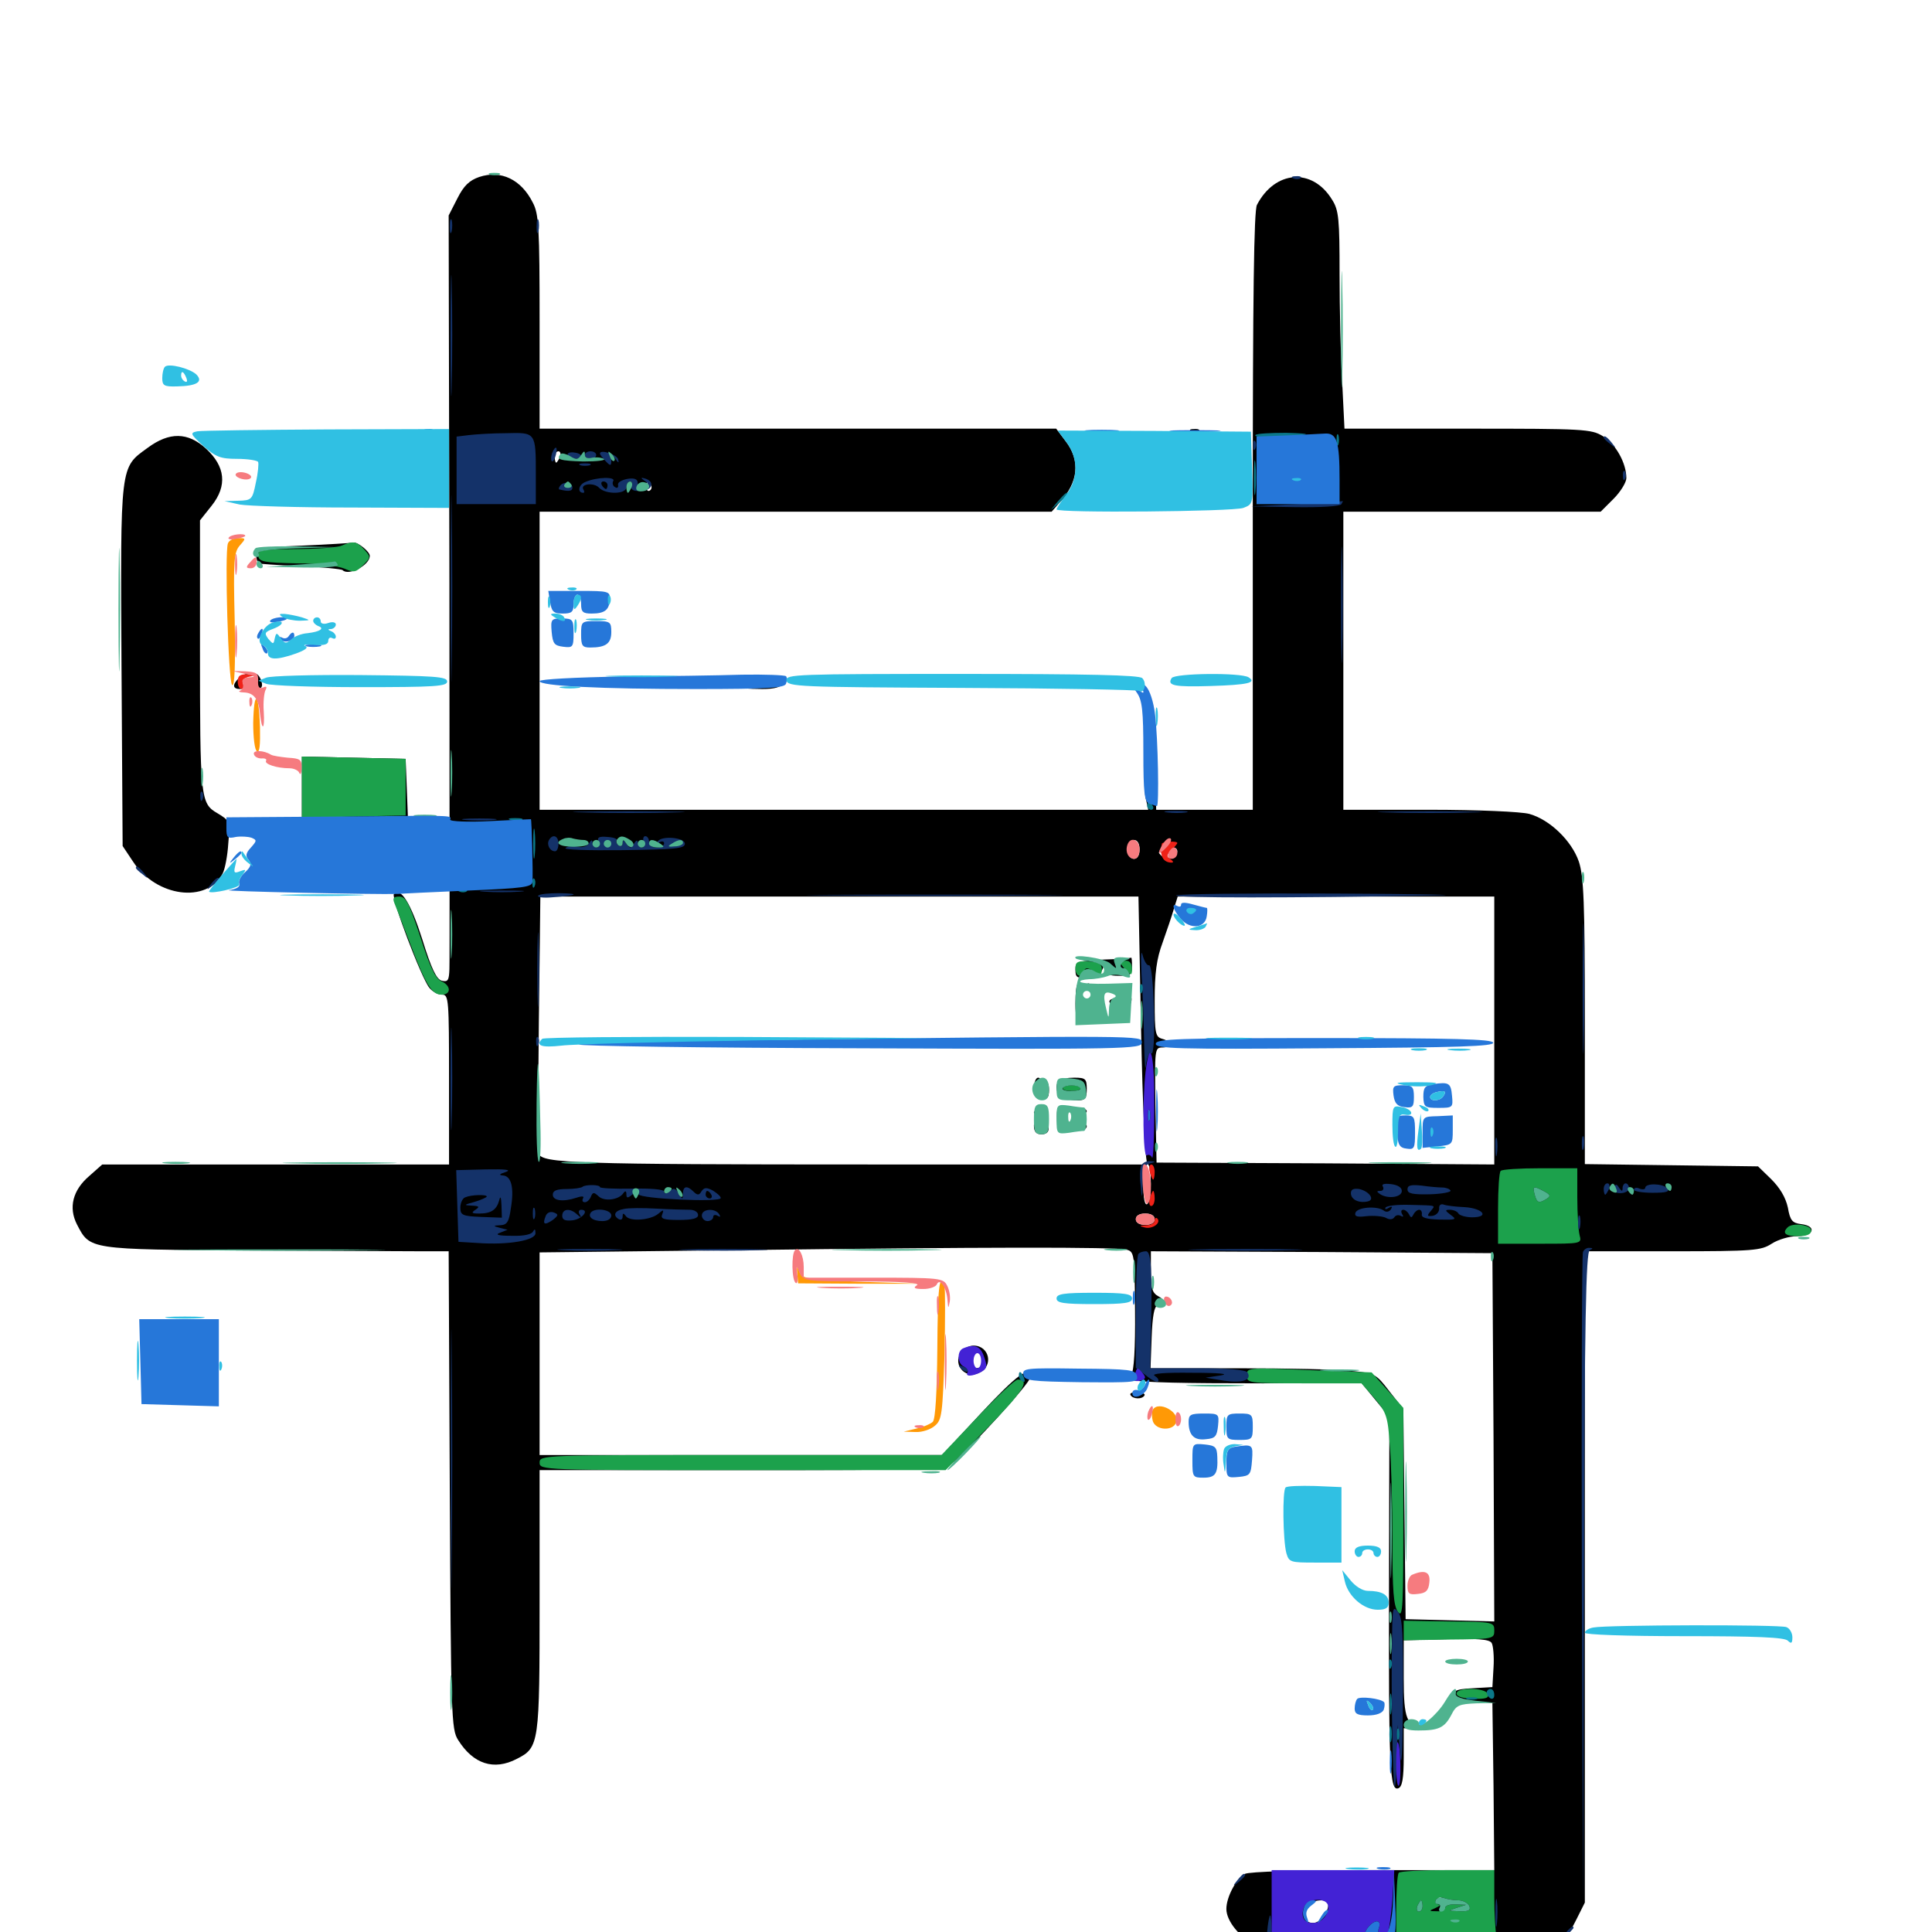 <svg xmlns="http://www.w3.org/2000/svg" viewBox="0 -1000 1000 1000">
	<path fill="#000000" d="M248.047 -908.398C242.969 -906.641 240.039 -903.906 236.719 -897.266L232.227 -888.477L232.617 -697.07C232.617 -591.797 232.812 -502.539 232.617 -498.438C232.422 -492.578 231.836 -491.602 228.711 -492.383C225.977 -492.969 223.242 -498.633 218.555 -513.867C212.5 -532.812 207.422 -540.82 203.906 -537.305C202.148 -535.742 218.164 -493.555 222.266 -488.672C223.828 -486.719 226.758 -485.156 228.906 -485.156C232.227 -485.156 232.422 -482.617 232.422 -441.211V-397.266H142.578H52.93L46.094 -391.211C37.695 -383.984 35.352 -375 39.844 -366.211C46.68 -353.125 45.508 -353.32 128.906 -352.734C170.312 -352.539 210.352 -352.344 218.164 -352.344H232.227L232.812 -228.711C233.398 -111.719 233.594 -104.883 237.109 -99.414C244.922 -86.914 255.664 -83.398 267.578 -89.648C279.102 -95.508 279.297 -97.461 279.297 -171.68V-239.062H383.984C480.664 -239.062 488.867 -239.258 492.773 -242.578C502.148 -250 533.203 -284.18 533.203 -286.914C533.203 -293.555 526.562 -288.672 507.617 -268.359L487.695 -246.875H383.398H279.297V-299.219V-351.758L382.227 -352.93C506.836 -354.492 577.734 -354.688 583.203 -353.125C587.109 -352.148 587.305 -350.781 587.5 -321.484C587.695 -302.148 586.914 -290.039 585.547 -288.477C584.375 -287.109 583.789 -285.938 584.18 -285.742C593.555 -284.375 611.719 -283.984 653.711 -283.984L704.688 -284.18L711.914 -275.391L719.141 -266.602L718.945 -177.539C718.75 -84.57 719.336 -72.656 723.828 -74.414C725.781 -75.195 726.562 -79.492 726.562 -90.43V-105.469H735.742C744.336 -105.273 745.312 -105.859 749.805 -112.695C754.492 -119.727 755.078 -120.117 763.477 -119.336L772.461 -118.555L773.047 -75.391L773.438 -32.031H710.938C671.68 -32.031 646.68 -31.25 644.336 -30.078C639.844 -27.539 634.766 -18.164 634.766 -11.914C634.766 -5.664 641.797 2.93 649.414 6.25C654.102 8.203 673.047 8.789 727.148 9.18C808.594 9.57 807.617 9.766 816.016 -6.641L820.312 -15.234V-183.789V-352.344H865.82C907.812 -352.344 911.523 -352.734 916.992 -356.25C920.312 -358.398 926.172 -360.156 930.273 -360.156C938.867 -360.156 940.625 -365.43 932.227 -366.406C927.734 -366.992 926.562 -368.164 925.391 -375C924.219 -380.273 921.289 -385.156 916.797 -389.648L909.961 -396.289L865.039 -396.875L820.312 -397.461V-471.289C820.312 -533.398 819.727 -546.484 817.188 -554.102C813.477 -564.844 802.148 -575.781 791.602 -578.711C787.305 -579.883 765.039 -580.859 739.844 -580.859H695.312V-658.008V-735.156H761.914H828.516L835.156 -741.797C838.867 -745.508 841.797 -750.391 841.797 -752.539C841.797 -760.352 836.328 -770.117 829.688 -774.219C823.633 -777.93 819.922 -778.125 759.57 -778.125H695.898L694.727 -801.953C693.945 -814.844 693.359 -840.234 693.359 -858.008C693.359 -886.719 692.969 -891.211 689.453 -896.68C679.297 -913.281 659.961 -911.914 650.586 -893.945C649.023 -890.82 648.438 -847.266 648.438 -735.156V-580.859H623.438H598.438L597.852 -603.906C597.656 -616.406 596.68 -627.539 595.898 -628.32C593.945 -630.469 591.406 -594.922 592.969 -587.109L594.336 -580.859H436.719H279.297V-658.008V-735.156H411.719H544.336L548.242 -739.648C558.203 -750.391 559.375 -761.523 551.562 -771.68L546.68 -778.125H412.891H279.297V-833.398C279.297 -882.031 278.906 -889.258 275.781 -895.117C269.727 -907.227 259.18 -912.109 248.047 -908.398ZM289.844 -763.477C289.062 -761.914 288.281 -760.547 287.891 -760.547C287.5 -760.547 287.109 -761.914 287.109 -763.477C287.109 -765.039 287.891 -766.406 289.062 -766.406C290.039 -766.406 290.43 -765.039 289.844 -763.477ZM294.922 -762.5C294.922 -763.672 294.531 -764.453 294.141 -764.453C293.555 -764.453 292.578 -763.672 291.992 -762.5C291.406 -761.523 291.797 -760.547 292.773 -760.547C293.945 -760.547 294.922 -761.523 294.922 -762.5ZM306.641 -761.328C306.641 -763.281 301.172 -763.867 298.633 -762.305C296.68 -761.133 297.266 -760.547 301.367 -760.547C304.297 -760.547 306.641 -760.938 306.641 -761.328ZM675 -754.688C676.758 -754.688 677.344 -753.906 676.758 -752.734C676.172 -751.758 672.461 -750.781 668.555 -750.781H661.523L666.211 -754.883C668.75 -757.031 671.094 -758.008 671.484 -756.836C671.875 -755.664 673.438 -754.688 675 -754.688ZM336.914 -749.023C337.5 -748.047 337.305 -746.68 336.328 -746.094C335.352 -745.508 334.57 -746.289 334.57 -747.852C334.57 -751.172 335.156 -751.562 336.914 -749.023ZM691.992 -739.648C693.164 -740.234 692.188 -740.625 689.453 -740.625C686.719 -740.625 685.742 -740.234 687.109 -739.648C688.281 -739.258 690.625 -739.258 691.992 -739.648ZM259.375 -573.633C263.281 -574.023 259.961 -574.414 251.953 -574.414C243.945 -574.414 240.625 -574.023 244.727 -573.633C248.633 -573.242 255.273 -573.242 259.375 -573.633ZM254.297 -560.352C253.516 -550.586 253.125 -549.609 248.828 -549.609C244.922 -549.609 244.141 -550.586 244.141 -555.078C244.141 -558.008 245.117 -561.719 246.094 -563.281C247.852 -565.82 248.242 -565.82 250 -563.281C251.758 -560.742 251.953 -560.742 251.953 -563.477C251.953 -565.039 249.609 -567.383 246.68 -568.555L241.211 -570.703L248.047 -570.898L254.883 -571.094ZM266.211 -564.258C266.406 -563.281 265.039 -562.109 263.281 -561.719C261.133 -561.328 259.766 -562.305 259.766 -564.258C259.766 -567.578 265.625 -567.773 266.211 -564.258ZM589.844 -560.352C589.844 -557.227 588.672 -555.469 586.914 -555.469C585.156 -555.469 583.984 -557.227 583.984 -560.352C583.984 -563.477 585.156 -565.234 586.914 -565.234C588.672 -565.234 589.844 -563.477 589.844 -560.352ZM607.422 -564.453C607.422 -566.016 603.711 -565.234 602.539 -563.281C601.953 -562.109 602.734 -561.914 604.297 -562.5C606.055 -563.086 607.422 -564.062 607.422 -564.453ZM609.375 -559.375C609.375 -556.055 603.516 -554.688 600.977 -557.227C599.219 -558.984 599.414 -559.375 602.148 -558.398C604.102 -557.617 605.469 -558.008 605.469 -559.18C605.469 -560.352 606.445 -561.328 607.422 -561.328C608.594 -561.328 609.375 -560.352 609.375 -559.375ZM590.625 -467.188C591.406 -427.539 592.773 -398.047 593.945 -397.656C596.289 -396.68 596.289 -378.32 593.75 -376.758C592.578 -375.977 591.797 -379.688 591.797 -386.328V-397.266H450.586C298.242 -397.266 280.078 -397.852 278.906 -402.93C278.516 -404.688 278.516 -435.352 278.906 -471.094L279.688 -535.938H434.375H589.258ZM773.438 -466.602V-397.266L686.133 -397.852L598.633 -398.242L598.047 -428.125C597.656 -456.836 597.656 -457.812 601.562 -457.812C606.641 -457.812 606.641 -460.938 601.562 -462.305C598.047 -463.281 597.656 -465.039 597.656 -482.031C597.656 -496.289 598.633 -503.711 601.758 -512.109C603.906 -518.164 606.641 -526.172 607.617 -529.688L609.57 -535.938H691.406H773.438ZM597.656 -368.945C597.656 -367.188 595.898 -366.016 592.773 -366.016C589.648 -366.016 587.891 -367.188 587.891 -368.945C587.891 -370.703 589.648 -371.875 592.773 -371.875C595.898 -371.875 597.656 -370.703 597.656 -368.945ZM773.047 -256.055L773.438 -160.742L750.586 -161.328L727.539 -161.914L726.953 -216.211L726.367 -270.703L719.141 -279.883C712.109 -289.062 711.523 -289.258 699.219 -290.43C692.188 -291.211 666.016 -291.797 641.016 -291.797H595.508L596.094 -308.008C596.484 -318.555 597.461 -324.023 599.023 -324.023C603.32 -324.023 603.906 -326.562 599.805 -328.906C596.484 -330.664 595.703 -332.812 595.703 -341.602V-352.344L684.18 -351.953L772.461 -351.367ZM773.047 -136.914L772.461 -126.758L762.305 -126.172C752.344 -125.586 751.953 -125.391 746.875 -115.82C742.773 -108.398 740.43 -106.25 736.914 -106.25C728.125 -106.25 726.562 -110.156 726.562 -131.445V-150.977L748.633 -151.562C764.453 -151.953 770.898 -151.562 772.07 -149.609C772.852 -148.438 773.438 -142.578 773.047 -136.914ZM747.07 -16.406C747.656 -15.43 747.266 -14.453 746.289 -14.453C745.117 -14.453 744.141 -15.43 744.141 -16.406C744.141 -17.578 744.531 -18.359 744.922 -18.359C745.508 -18.359 746.484 -17.578 747.07 -16.406ZM687.5 -14.258C687.5 -9.961 683.203 -4.688 679.688 -4.688C675.391 -4.688 673.633 -8.398 676.172 -13.086C677.93 -16.602 687.5 -17.773 687.5 -14.258ZM570.898 -503.32C557.422 -502.539 556.641 -502.344 556.641 -498.047C556.641 -494.141 557.422 -493.555 562.891 -493.945C566.797 -494.141 569.531 -495.703 570.508 -498.047C571.875 -501.367 572.07 -501.367 572.07 -498.438C572.266 -495.703 574.023 -494.922 579.102 -494.922C585.156 -494.922 585.938 -495.508 585.938 -499.805C585.938 -502.539 585.742 -504.492 585.547 -504.297C585.156 -504.102 578.516 -503.516 570.898 -503.32ZM556.641 -480.469C556.641 -474.414 557.422 -469.727 558.203 -470.312C560.156 -471.484 559.766 -488.477 558.008 -490.43C557.227 -491.016 556.641 -486.719 556.641 -480.469ZM562.5 -489.062C562.5 -488.086 563.477 -487.109 564.648 -487.109C565.625 -487.109 566.016 -488.086 565.43 -489.062C564.844 -490.234 563.867 -491.016 563.281 -491.016C562.891 -491.016 562.5 -490.234 562.5 -489.062ZM584.18 -482.031C584.18 -479.883 584.766 -479.297 585.352 -480.859C585.938 -482.227 585.742 -483.984 585.156 -484.57C584.57 -485.352 583.984 -484.18 584.18 -482.031ZM562.5 -477.344C562.5 -474.219 563.477 -471.484 564.453 -471.484C565.625 -471.484 566.406 -474.219 566.406 -477.344C566.406 -480.664 565.625 -483.203 564.453 -483.203C563.477 -483.203 562.5 -480.664 562.5 -477.344ZM568.75 -477.344C568.75 -473.633 569.141 -472.07 569.727 -474.023C570.117 -475.781 570.117 -478.906 569.727 -480.859C569.141 -482.617 568.75 -481.055 568.75 -477.344ZM574.219 -481.641C574.219 -480.664 575.586 -479.883 577.148 -479.883C578.711 -479.883 580.078 -480.664 580.078 -481.641C580.078 -482.422 578.711 -483.203 577.148 -483.203C575.586 -483.203 574.219 -482.422 574.219 -481.641ZM577.344 -474.414C578.125 -472.852 579.492 -471.484 580.469 -471.484C581.641 -471.484 581.445 -472.656 580.078 -474.414C578.711 -475.977 577.344 -477.344 576.953 -477.344C576.562 -477.344 576.758 -475.977 577.344 -474.414ZM467.773 -459.57C472.07 -458.789 488.867 -458.203 504.883 -458.203C529.688 -458.398 532.031 -458.594 519.531 -459.766C498.047 -461.914 457.812 -461.719 467.773 -459.57ZM376.562 -458.398C368.75 -458.594 375 -458.984 390.625 -458.984C406.25 -458.984 412.5 -458.594 404.883 -458.398C397.07 -458.008 384.18 -458.008 376.562 -458.398ZM535.156 -436.719C535.156 -432.617 536.133 -431.25 539.062 -431.055C541.992 -430.859 542.969 -431.836 542.969 -435.742C542.969 -439.453 542.188 -440.43 539.844 -439.453C538.281 -438.867 537.5 -439.062 538.086 -440.234C538.672 -441.406 538.281 -442.188 537.305 -442.188C536.133 -442.188 535.156 -439.648 535.156 -436.719ZM548.242 -440.82C545.703 -438.477 546.875 -432.812 550 -431.641C551.758 -431.055 555.273 -430.469 557.812 -430.469C561.719 -430.469 562.5 -431.445 562.5 -436.328C562.5 -441.602 561.914 -442.188 556.055 -442.188C552.344 -442.188 548.828 -441.602 548.242 -440.82ZM556.641 -435.547C556.641 -435.938 555.273 -436.328 553.711 -436.328C552.148 -436.328 550.781 -435.547 550.781 -434.375C550.781 -433.398 552.148 -433.008 553.711 -433.594C555.273 -434.375 556.641 -435.156 556.641 -435.547ZM547.07 -420.117C547.266 -415.625 547.656 -413.477 548.242 -415.43C548.633 -417.188 550 -418.359 550.977 -417.773C551.953 -416.992 552.734 -417.383 552.734 -418.555C552.734 -419.531 551.562 -420.898 550.391 -421.289C548.438 -422.07 548.438 -422.852 550.391 -424.219C552.539 -425.586 552.539 -426.172 550 -427.148C547.461 -428.125 546.875 -426.953 547.07 -420.117ZM535.156 -424.219C535.156 -422.07 540.625 -422.266 541.992 -424.414C542.578 -425.586 541.211 -426.172 539.062 -425.977C536.914 -425.781 535.156 -425 535.156 -424.219ZM554.688 -425.781C554.688 -426.172 556.445 -426.562 558.594 -426.562C560.742 -426.562 562.5 -425.781 562.5 -424.805C562.5 -423.828 560.742 -423.438 558.594 -424.023C556.445 -424.609 554.688 -425.391 554.688 -425.781ZM535.156 -417.383C535.156 -414.258 536.328 -412.891 539.062 -412.891C541.602 -412.891 542.969 -414.062 542.773 -416.406C542.773 -418.555 542.383 -418.75 541.602 -417.188C540.82 -415.234 540.039 -415.43 537.891 -418.164C535.352 -421.484 535.352 -421.484 535.156 -417.383ZM554.688 -417.773C554.688 -416.211 556.445 -414.844 558.594 -414.844C560.742 -414.844 562.5 -415.82 562.5 -416.992C562.5 -417.969 561.719 -418.359 560.547 -417.773C559.57 -417.188 558.594 -417.578 558.594 -418.555C558.594 -419.727 557.812 -420.703 556.641 -420.703C555.664 -420.703 554.688 -419.336 554.688 -417.773ZM647.852 -458.398C644.531 -458.789 647.852 -459.18 655.273 -459.18C662.891 -459.18 665.625 -458.789 661.523 -458.398C657.617 -458.008 651.367 -458.008 647.852 -458.398ZM616.797 -776.758C615.234 -777.344 615.82 -777.93 617.969 -777.93C620.117 -778.125 621.289 -777.539 620.508 -776.953C619.922 -776.367 618.164 -776.172 616.797 -776.758ZM76.367 -768.164C62.109 -757.812 62.305 -760.352 62.891 -655.273L63.477 -562.109L68.945 -553.906C80.859 -535.742 107.031 -532.227 115.234 -547.852C116.406 -550 117.773 -557.031 118.164 -563.477C119.141 -575 118.945 -575.195 112.5 -579.102C103.711 -584.18 103.516 -586.719 103.516 -665.82V-730.664L109.57 -738.281C117.773 -748.633 116.602 -758.594 106.641 -767.773C97.266 -776.367 87.695 -776.562 76.367 -768.164ZM156.25 -717.578C133.203 -716.602 131.836 -716.406 132.422 -712.695C132.812 -710.547 133.398 -708.594 133.594 -708.398C133.789 -708.203 143.555 -707.422 155.078 -707.031C166.797 -706.445 176.758 -705.469 177.344 -704.883C180.469 -701.758 191.406 -707.422 191.406 -712.305C191.406 -714.453 185.156 -719.531 183.008 -719.141C181.641 -718.945 169.727 -718.164 156.25 -717.578ZM123.438 -648.828C120.117 -645.508 120.508 -643.359 124.219 -643.359C125.781 -643.359 126.562 -644.336 125.781 -645.508C125.195 -646.68 125.781 -648.438 127.148 -649.414C128.711 -650.391 128.906 -651.172 127.93 -651.172C126.758 -651.172 124.805 -650.195 123.438 -648.828ZM132.031 -649.023C132.617 -647.852 132.031 -646.094 130.664 -645.117C128.516 -643.75 128.906 -643.359 132.227 -643.359C135.352 -643.359 136.133 -644.336 135.352 -647.266C134.766 -649.414 133.398 -651.172 132.422 -651.172C131.445 -651.172 131.25 -650.195 132.031 -649.023ZM368.359 -647.461C367.188 -645.508 381.055 -643.359 394.531 -643.359C400.977 -643.359 404.297 -644.336 405.078 -646.289C405.859 -648.828 403.32 -649.219 387.695 -649.219C377.734 -649.219 368.945 -648.438 368.359 -647.461ZM156.25 -592.578V-576.953H183.594H211.133L210.547 -592.188L209.961 -607.227L183.203 -607.812L156.25 -608.398ZM498.438 -301.172C492.188 -294.922 498.828 -285.742 506.836 -289.453C514.453 -292.969 512.109 -303.516 503.906 -303.516C502.148 -303.516 499.805 -302.539 498.438 -301.172ZM508.594 -298.438C510.156 -294.531 508.398 -291.797 504.883 -291.797C503.125 -291.797 502.539 -292.969 503.32 -295.117C504.102 -297.266 503.906 -297.852 502.344 -296.875C499.805 -295.312 499.023 -298.047 501.367 -300.195C503.711 -302.539 507.422 -301.562 508.594 -298.438ZM585.156 -277.93C586.328 -275.781 591.211 -275.586 592.383 -277.734C592.969 -278.516 591.211 -279.297 588.672 -279.297C586.133 -279.492 584.57 -278.906 585.156 -277.93ZM638.281 -266.992C635.742 -267.383 637.305 -267.773 641.602 -267.773C645.898 -267.969 647.852 -267.578 646.094 -266.992C644.141 -266.602 640.625 -266.602 638.281 -266.992Z"/>
	<path fill="#ff9906" d="M117.969 -718.75C116.211 -713.867 118.164 -647.461 120.117 -645.508C121.484 -644.141 121.875 -655.273 121.484 -678.711C120.703 -710.156 121.094 -714.258 124.219 -717.773C127.344 -721.289 127.344 -721.484 123.242 -721.484C120.898 -721.484 118.555 -720.312 117.969 -718.75ZM131.055 -625.781C131.055 -618.359 131.836 -611.719 133.008 -611.133C134.375 -610.156 134.766 -614.453 134.57 -623.633C133.984 -641.797 131.445 -643.555 131.055 -625.781ZM412.695 -340.625L413.086 -335.742L445.312 -335.547H477.539L446.484 -336.523C417.773 -337.695 415.234 -338.086 413.867 -341.602C412.305 -345.117 412.305 -344.922 412.695 -340.625ZM485.156 -301.562C484.961 -279.492 484.18 -265.43 482.812 -264.062C481.836 -263.086 477.93 -261.328 474.219 -260.547L467.773 -258.984L473.828 -258.789C477.344 -258.594 481.836 -260.156 483.984 -262.109C487.5 -265.039 487.891 -268.359 488.867 -298.633C489.258 -316.992 489.258 -333.008 488.867 -334.375C486.133 -341.602 485.352 -333.203 485.156 -301.562ZM596.68 -270.312C596.094 -269.141 596.094 -266.602 596.68 -264.453C598.242 -259.57 607.031 -259.18 608.789 -263.672C610.938 -269.141 599.609 -275.195 596.68 -270.312Z"/>
	<path fill="#ef2218" d="M123.047 -647.266C123.047 -645.117 123.828 -643.359 125 -643.359C125.977 -643.359 126.367 -644.531 125.781 -646.094C125 -647.852 126.367 -649.219 129.297 -649.805C133.398 -650.586 133.203 -650.586 128.516 -650.977C124.219 -651.172 123.047 -650.195 123.047 -647.266ZM601.367 -563.281C600 -557.227 601.953 -553.516 606.445 -553.516C607.617 -553.516 607.227 -554.297 605.859 -555.273C603.711 -556.641 603.711 -557.422 606.25 -559.961C608.008 -561.523 609.375 -563.281 609.375 -563.672C609.375 -564.844 601.562 -564.453 601.367 -563.281ZM595.117 -393.359C595.703 -391.211 596.484 -389.453 596.875 -389.453C597.266 -389.453 597.656 -391.211 597.656 -393.359C597.656 -395.508 596.875 -397.266 595.898 -397.266C594.922 -397.266 594.531 -395.508 595.117 -393.359ZM595.117 -379.688C594.531 -377.539 594.922 -375.781 595.898 -375.781C596.875 -375.781 597.656 -377.539 597.656 -379.688C597.656 -381.836 597.266 -383.594 596.875 -383.594C596.484 -383.594 595.703 -381.836 595.117 -379.688ZM597.656 -368.359C597.656 -366.992 595.703 -365.82 593.359 -365.82C589.648 -365.625 589.453 -365.43 592.578 -364.648C596.484 -363.672 601.172 -366.992 599.023 -369.336C598.242 -369.922 597.656 -369.531 597.656 -368.359Z"/>
	<path fill="#1ca14c" d="M176.758 -717.578C174.609 -716.602 163.867 -715.82 152.93 -715.82C135.352 -715.625 133.203 -715.234 133.594 -712.305C134.18 -709.18 136.719 -708.789 153.516 -708.398C164.453 -708.398 175.195 -707.031 178.32 -705.664C183.203 -703.516 184.18 -703.711 187.891 -707.422C191.992 -711.523 191.992 -711.719 188.477 -715.625C184.57 -719.922 182.812 -720.117 176.758 -717.578ZM156.25 -592.578V-576.758L183.203 -577.344L209.961 -577.93V-592.578V-607.227L183.203 -607.812L156.25 -608.398ZM204.102 -532.617C204.883 -530.664 208.594 -521.289 212.305 -511.523C220.312 -490.43 223.438 -485.156 228.516 -485.156C233.594 -485.156 233.594 -489.844 228.32 -492.188C225.391 -493.555 222.461 -499.609 217.578 -515.039C211.719 -532.617 210.156 -535.938 206.641 -535.938C203.711 -535.938 203.125 -535.156 204.102 -532.617ZM556.641 -498.828C556.641 -494.531 559.766 -493.555 561.133 -497.461C561.719 -499.219 562.891 -499.219 566.211 -497.266C569.727 -495.117 570.312 -495.312 570.312 -498.438C570.312 -500.977 568.555 -502.148 563.477 -502.344C557.812 -502.734 556.641 -502.148 556.641 -498.828ZM580.078 -501.562C580.078 -500.977 581.445 -499.219 583.008 -497.656C585.547 -494.922 585.938 -495.117 585.938 -498.633C585.938 -500.977 584.766 -502.734 583.008 -502.734C581.445 -502.734 580.078 -502.148 580.078 -501.562ZM550.195 -436.914C549.609 -435.938 551.758 -435.352 554.688 -435.352C557.617 -435.352 559.766 -435.938 559.18 -436.914C558.789 -437.695 556.641 -438.281 554.688 -438.281C552.734 -438.281 550.586 -437.695 550.195 -436.914ZM776.758 -393.945C775.977 -393.359 775.391 -384.57 775.391 -374.414V-356.25H797.07C818.75 -356.25 818.75 -356.25 817.578 -360.742C816.992 -363.086 816.406 -371.875 816.406 -380.273V-395.312H797.266C786.719 -395.312 777.344 -394.727 776.758 -393.945ZM799.219 -383.398C802.539 -381.641 802.734 -380.859 800.586 -379.492C796.484 -376.953 795.508 -377.344 794.336 -381.641C793.164 -386.133 793.75 -386.328 799.219 -383.398ZM925.195 -364.648C922.266 -361.719 924.219 -360.156 930.664 -360.156C935.352 -360.156 937.5 -361.133 937.5 -363.086C937.5 -366.016 927.734 -367.383 925.195 -364.648ZM645.312 -288.086C645.312 -284.18 646.094 -283.984 675 -283.984H704.688L711.523 -276.172C717.578 -268.945 718.359 -266.797 719.336 -252.148C720.117 -243.359 720.703 -221.094 720.703 -202.734C720.703 -176.562 721.289 -168.75 723.633 -165.625C726.172 -162.305 726.367 -168.164 726.367 -216.602V-271.289L718.164 -280.469L709.961 -289.648L677.734 -290.82C645.703 -292.188 645.312 -292.188 645.312 -288.086ZM505.859 -266.406L487.305 -246.875H383.398C280.664 -246.875 279.297 -246.875 279.297 -242.969C279.297 -239.062 280.664 -239.062 384.375 -239.062H489.453L510.547 -260.352C529.688 -279.883 533.594 -285.938 526.758 -285.938C525.391 -285.938 516.016 -277.148 505.859 -266.406ZM726.562 -156.055V-150.977L750 -151.367C773.047 -151.562 773.438 -151.758 773.438 -156.055C773.438 -160.352 773.047 -160.547 750 -160.742L726.562 -161.133ZM753.906 -123.438C753.906 -121.875 757.031 -120.898 762.5 -120.703C768.945 -120.508 770.898 -121.094 770.117 -123.242C768.75 -126.562 753.906 -126.758 753.906 -123.438ZM724.023 -30.664C723.242 -30.078 722.656 -20.703 722.656 -10.156V8.984H749.219H775.977L774.609 2.93C774.023 -0.391 773.438 -9.766 773.438 -17.578V-32.031H749.414C736.133 -32.031 724.609 -31.445 724.023 -30.664ZM754.883 -16.406C757.227 -16.406 759.766 -15.039 760.547 -13.477C761.328 -11.133 760.156 -10.547 755.273 -10.742C749.414 -10.938 749.219 -10.938 753.906 -12.5L758.789 -14.062L753.516 -14.258C750.391 -14.453 748.047 -13.672 748.047 -12.5C748.047 -11.523 746.094 -10.547 743.75 -10.742C739.453 -10.742 739.453 -10.938 743.164 -12.5C745.312 -13.477 745.898 -14.258 744.531 -14.258C743.164 -14.453 742.578 -15.43 743.164 -16.602C743.945 -17.773 745.898 -18.164 747.461 -17.578C749.023 -16.992 752.344 -16.406 754.883 -16.406ZM736.328 -13.477C736.328 -11.914 735.547 -10.547 734.375 -10.547C733.398 -10.547 733.008 -11.914 733.594 -13.477C734.375 -15.039 735.156 -16.406 735.547 -16.406C735.938 -16.406 736.328 -15.039 736.328 -13.477ZM755.273 -5.469C756.055 -6.055 754.883 -6.641 752.734 -6.445C750.586 -6.445 750 -5.859 751.562 -5.273C752.93 -4.688 754.688 -4.883 755.273 -5.469Z"/>
	<path fill="#143269" d="M669.531 -907.617C667.969 -908.203 668.555 -908.789 670.703 -908.789C672.852 -908.984 674.023 -908.398 673.242 -907.812C672.656 -907.227 670.898 -907.031 669.531 -907.617ZM232.812 -882.617C232.812 -879.492 233.203 -878.32 233.789 -880.273C234.18 -882.031 234.18 -884.766 233.789 -886.133C233.203 -887.305 232.812 -885.938 232.812 -882.617ZM277.734 -882.617C277.734 -879.492 278.125 -878.32 278.711 -880.273C279.102 -882.031 279.102 -884.766 278.711 -886.133C278.125 -887.305 277.734 -885.938 277.734 -882.617ZM233.203 -825.977C233.203 -798.047 233.594 -786.914 233.789 -801.172C234.18 -815.43 234.18 -838.281 233.789 -851.953C233.594 -865.625 233.203 -853.906 233.203 -825.977ZM242.773 -774.805L236.328 -774.023V-756.445V-739.062H256.836H277.344V-754.492C277.344 -776.367 277.344 -776.172 261.914 -775.781C254.883 -775.781 246.094 -775.195 242.773 -774.805ZM267.188 -752.93C266.016 -756.25 262.305 -756.836 255.859 -754.688L250.977 -753.125L255.859 -752.734C260.352 -752.539 260.352 -752.344 256.836 -750.781C253.32 -749.219 253.516 -749.023 258.398 -749.023C261.328 -748.828 263.672 -749.805 263.672 -750.977C263.672 -751.953 264.648 -752.344 265.82 -751.562C267.188 -750.781 267.773 -751.367 267.188 -752.93ZM249.414 -751.562C250.195 -752.148 249.023 -752.734 246.875 -752.539C244.727 -752.539 244.141 -751.953 245.703 -751.367C247.07 -750.781 248.828 -750.977 249.414 -751.562ZM263.867 -745.117C265.82 -746.289 264.648 -746.875 260.156 -746.875C256.25 -746.875 254.102 -746.094 254.883 -744.922C255.664 -743.555 252.93 -743.164 247.266 -743.75C242.383 -744.141 238.281 -743.75 238.281 -742.773C238.281 -741.797 245.117 -741.211 253.516 -741.211C261.719 -741.406 266.797 -741.992 264.844 -742.383C261.914 -743.164 261.719 -743.75 263.867 -745.117ZM830.078 -773.438C830.078 -773.047 831.641 -771.484 833.594 -770.117C836.523 -767.578 836.719 -767.773 834.18 -770.898C831.641 -774.023 830.078 -775 830.078 -773.438ZM233.398 -695.117C233.398 -652.148 233.594 -634.766 233.789 -656.641C234.18 -678.516 234.18 -713.672 233.789 -734.766C233.594 -755.859 233.398 -738.086 233.398 -695.117ZM648.633 -769.141C648.633 -766.992 649.219 -766.406 649.805 -767.969C650.391 -769.336 650.195 -771.094 649.609 -771.68C649.023 -772.461 648.438 -771.289 648.633 -769.141ZM285.742 -765.43C285.156 -763.672 285.156 -761.914 285.547 -761.328C286.133 -760.742 287.109 -762.109 287.695 -764.453C288.867 -768.945 287.5 -769.727 285.742 -765.43ZM293.945 -764.258C295.312 -762.109 300.781 -761.914 300.781 -764.062C300.781 -764.844 299.023 -765.625 296.875 -765.82C294.727 -766.016 293.359 -765.43 293.945 -764.258ZM302.734 -764.453C302.734 -763.477 304.102 -762.5 305.664 -762.5C307.227 -762.5 308.594 -763.477 308.594 -764.453C308.594 -765.625 307.227 -766.406 305.664 -766.406C304.102 -766.406 302.734 -765.625 302.734 -764.453ZM310.547 -765.234C310.547 -764.648 311.914 -762.891 313.477 -761.328C316.016 -758.594 316.406 -758.789 316.406 -761.914C316.406 -764.844 316.797 -765.039 318.555 -762.5C320.117 -760.156 320.508 -760.156 319.922 -762.305C319.141 -764.844 310.547 -767.578 310.547 -765.234ZM300.391 -759.18C299.023 -759.766 300 -760.156 302.734 -760.156C305.469 -760.156 306.445 -759.766 305.273 -759.18C303.906 -758.789 301.562 -758.789 300.391 -759.18ZM840.039 -753.516C840.039 -751.367 840.625 -750.781 841.211 -752.344C841.797 -753.711 841.602 -755.469 841.016 -756.055C840.43 -756.836 839.844 -755.664 840.039 -753.516ZM303.125 -750.586C308.984 -753.125 318.945 -753.32 317.383 -750.977C316.797 -750 317.188 -748.438 318.359 -747.852C319.531 -747.07 320.117 -747.656 319.922 -749.023C319.531 -750.195 321.68 -751.562 324.805 -752.148C328.516 -752.734 330.078 -751.953 330.078 -750C330.078 -748.047 331.25 -747.461 333.203 -748.242C335.742 -749.219 335.742 -749.805 333.594 -751.172C331.445 -752.734 331.641 -752.93 333.789 -752.344C339.258 -750.781 337.695 -745.898 331.641 -745.898C327.93 -745.703 326.367 -746.484 326.953 -748.242C327.539 -749.609 327.148 -750.781 326.172 -750.781C325 -750.781 324.219 -749.414 324.219 -747.852C324.219 -744.141 313.672 -743.945 310.156 -747.461C307.617 -750.391 300.195 -749.609 301.953 -746.68C302.539 -745.703 302.539 -744.922 301.953 -744.922C298.633 -744.922 299.414 -749.219 303.125 -750.586ZM314.453 -748.828C314.453 -750 313.477 -750.781 312.305 -750.781C311.328 -750.781 310.938 -750 311.523 -748.828C312.109 -747.852 313.086 -746.875 313.672 -746.875C314.062 -746.875 314.453 -747.852 314.453 -748.828ZM289.844 -748.438C289.258 -747.656 289.062 -746.875 289.453 -746.68C294.336 -745.508 296.289 -745.703 296.289 -747.656C296.289 -750.391 291.406 -750.977 289.844 -748.438ZM670.898 -739.062L647.461 -737.891L670.312 -737.5C683.789 -737.305 693.555 -737.891 694.336 -739.062C694.922 -740.234 695.312 -740.82 694.922 -740.625C694.531 -740.43 683.789 -739.648 670.898 -739.062ZM694.141 -687.305C694.141 -660.547 694.531 -649.219 694.727 -662.305C695.117 -675.391 695.117 -697.266 694.727 -711.133C694.531 -724.805 694.141 -714.258 694.141 -687.305ZM103.711 -587.5C103.711 -585.352 104.297 -584.766 104.883 -586.328C105.469 -587.695 105.273 -589.453 104.688 -590.039C104.102 -590.82 103.516 -589.648 103.711 -587.5ZM302.344 -579.492C289.062 -579.688 299.414 -580.078 325.195 -580.078C350.977 -580.078 361.719 -579.688 349.219 -579.492C336.719 -579.102 315.625 -579.102 302.344 -579.492ZM604.102 -579.492C600.977 -579.883 603.125 -580.273 608.398 -580.273C613.867 -580.273 616.211 -579.883 613.867 -579.492C611.328 -579.102 607.031 -579.102 604.102 -579.492ZM718.359 -579.492C706.25 -579.688 716.016 -580.078 740.234 -580.078C764.453 -580.078 774.219 -579.688 762.305 -579.492C750.195 -579.102 730.273 -579.102 718.359 -579.492ZM240.82 -575.586C236.719 -575.977 240.039 -576.367 248.047 -576.367C256.055 -576.367 259.375 -575.977 255.469 -575.586C251.367 -575.195 244.727 -575.195 240.82 -575.586ZM284.18 -565.234C282.812 -562.891 284.57 -559.375 287.305 -559.375C288.281 -559.375 289.062 -561.133 289.062 -563.281C289.062 -567.383 286.133 -568.555 284.18 -565.234ZM309.766 -564.258C310.547 -562.695 309.961 -561.328 308.789 -561.328C307.617 -561.328 306.641 -562.5 306.641 -563.867C306.641 -565.43 306.055 -565.43 304.883 -563.477C303.906 -561.914 301.367 -561.133 299.219 -561.719C297.07 -562.305 294.141 -562.109 292.773 -561.133C291.211 -560.156 303.906 -559.766 322.266 -559.961C349.414 -560.352 354.492 -560.742 354.492 -563.281C354.492 -566.602 342.188 -567.578 340.43 -564.453C339.648 -563.477 340.234 -563.281 341.406 -564.062C342.773 -564.844 343.75 -564.453 343.75 -563.477C343.75 -562.305 341.992 -561.328 339.844 -561.328C337.695 -561.328 335.938 -562.695 335.938 -564.258C335.938 -565.82 335.156 -567.188 333.984 -567.188C333.008 -567.188 332.617 -565.82 333.203 -564.258C333.984 -562.695 333.398 -561.328 332.227 -561.328C331.055 -561.328 330.078 -562.5 330.078 -563.867C330.078 -565.43 329.297 -565.234 328.125 -563.281C326.367 -560.742 325.977 -560.742 324.219 -563.281C322.852 -565.43 322.266 -565.43 322.266 -563.672C322.266 -562.305 321.289 -561.719 320.312 -562.305C319.141 -563.086 318.75 -564.258 319.141 -565.039C319.727 -565.82 317.578 -566.602 314.453 -566.797C309.961 -567.188 308.984 -566.602 309.766 -564.258ZM316.406 -563.281C316.406 -564.453 315.625 -565.234 314.453 -565.234C313.477 -565.234 312.5 -564.453 312.5 -563.281C312.5 -562.305 313.477 -561.328 314.453 -561.328C315.625 -561.328 316.406 -562.305 316.406 -563.281ZM353.516 -563.672C353.516 -565.82 351.172 -565.625 347.656 -563.281C345.312 -561.914 345.703 -561.523 349.219 -561.914C351.562 -561.914 353.516 -562.891 353.516 -563.672ZM70.312 -550.781C70.312 -550.391 71.875 -548.828 73.828 -547.461C76.758 -544.922 76.953 -545.117 74.414 -548.242C71.875 -551.367 70.312 -552.344 70.312 -550.781ZM109.18 -542.383C106.641 -539.258 106.836 -539.062 109.961 -541.602C111.719 -542.969 113.281 -544.531 113.281 -544.922C113.281 -546.484 111.719 -545.508 109.18 -542.383ZM819.141 -488.086C819.141 -458.008 819.531 -445.898 819.727 -461.328C820.117 -476.758 820.117 -501.367 819.727 -516.016C819.531 -530.664 819.141 -518.164 819.141 -488.086ZM250.586 -538.477C245.312 -538.867 249.609 -539.062 259.766 -539.062C269.922 -539.062 274.219 -538.867 269.141 -538.477C263.867 -538.086 255.664 -538.086 250.586 -538.477ZM278.516 -536.328C279.102 -537.305 284.18 -537.695 289.648 -537.695C300.586 -537.5 299.023 -536.523 285.742 -535.547C281.25 -535.156 278.125 -535.547 278.516 -536.328ZM430.273 -536.523C400.391 -536.719 424.414 -536.914 483.398 -536.914C542.578 -536.914 566.992 -536.719 537.695 -536.523C508.594 -536.133 460.156 -536.133 430.273 -536.523ZM608.789 -536.523C609.18 -537.305 646.289 -537.695 691.016 -537.5C735.742 -537.305 759.375 -536.719 743.164 -536.523C668.359 -535.156 607.812 -535.156 608.789 -536.523ZM278.125 -497.852C278.125 -480.664 278.516 -473.828 278.711 -482.812C279.102 -491.797 279.102 -505.859 278.711 -514.062C278.516 -522.266 278.125 -515.039 278.125 -497.852ZM590.82 -496.094C591.406 -487.695 591.992 -471.875 592.188 -460.938C592.383 -450 592.773 -444.531 593.164 -448.633C593.555 -452.734 594.922 -455.469 595.898 -454.688C597.07 -454.102 597.656 -462.305 597.266 -477.148C596.875 -491.602 595.898 -500.586 594.727 -500.391C593.75 -500 592.188 -502.539 591.406 -505.664C590.625 -508.984 590.43 -504.492 590.82 -496.094ZM233.203 -441.211C233.203 -417.578 233.594 -408.203 233.789 -420.312C234.18 -432.422 234.18 -451.758 233.789 -463.281C233.594 -474.805 233.203 -464.844 233.203 -441.211ZM277.539 -460.547C277.539 -458.398 278.125 -457.812 278.711 -459.375C279.297 -460.742 279.102 -462.5 278.516 -463.086C277.93 -463.867 277.344 -462.695 277.539 -460.547ZM774.023 -406.055C774.023 -401.758 774.414 -400.195 774.805 -402.734C775.195 -405.078 775.195 -408.594 774.805 -410.547C774.219 -412.305 773.828 -410.352 774.023 -406.055ZM818.75 -408.008C818.75 -404.883 819.141 -403.711 819.727 -405.664C820.117 -407.422 820.117 -410.156 819.727 -411.523C819.141 -412.695 818.75 -411.328 818.75 -408.008ZM590.625 -396.484C590.039 -394.922 589.844 -390.43 590.43 -386.328C591.016 -378.906 591.211 -379.102 591.406 -387.891C591.797 -394.727 592.578 -397.266 595.312 -397.852C598.438 -398.633 598.438 -398.828 595.117 -399.023C593.164 -399.023 591.211 -398.047 590.625 -396.484ZM236.719 -375.781L237.305 -357.227L247.07 -356.641C263.281 -355.469 277.344 -358.008 277.148 -361.719C277.148 -363.867 276.758 -364.062 275.977 -362.695C275.391 -361.133 271.289 -360.156 265.039 -360.352C257.812 -360.352 256.055 -360.938 258.789 -361.914L262.695 -363.477L258.789 -364.453C255.078 -365.43 255.078 -365.625 258.984 -365.82C262.5 -366.016 263.477 -367.578 264.453 -374.805C266.211 -385.352 264.648 -391.406 260.156 -391.602C258.008 -391.797 258.594 -392.383 261.719 -393.359C265.039 -394.531 261.719 -394.922 251.367 -394.727L236.133 -394.336ZM251.953 -380.664C251.953 -380.273 249.023 -378.906 245.703 -377.93C240.039 -376.367 239.844 -376.172 244.141 -375.977C248.047 -375.781 248.438 -375.391 246.094 -373.828C243.75 -372.266 244.141 -371.875 248.047 -371.875C254.297 -371.875 257.031 -373.828 258.398 -378.711C258.984 -381.25 259.375 -380.469 259.57 -376.172L259.766 -369.727L249.023 -370.117C239.258 -370.508 238.281 -371.094 238.281 -375C238.281 -377.344 239.453 -379.883 240.82 -380.273C243.945 -381.641 251.953 -381.836 251.953 -380.664ZM251.367 -364.844C252.148 -365.43 250.977 -366.016 248.828 -365.82C246.68 -365.82 246.094 -365.234 247.656 -364.648C249.023 -364.062 250.781 -364.258 251.367 -364.844ZM301.562 -385.742C302.93 -386.914 310.547 -386.914 310.547 -385.547C310.547 -384.961 317.969 -384.57 327.148 -384.766C337.305 -384.961 343.75 -384.375 343.75 -383.203C343.75 -382.031 344.922 -382.031 346.484 -383.398C348.633 -385.352 349.805 -384.961 351.367 -382.227C353.32 -378.906 353.32 -378.906 353.516 -382.227C353.516 -386.133 355.664 -386.523 358.984 -383.203C360.938 -381.25 361.914 -381.25 363.086 -383.398C364.453 -385.352 365.625 -385.547 368.945 -383.789C371.094 -382.422 373.047 -380.859 373.047 -379.883C373.047 -377.539 331.25 -379.492 330.469 -381.836C329.883 -383.008 328.516 -382.812 326.953 -381.445C324.805 -379.688 324.219 -379.883 324.219 -381.836C324.219 -383.594 323.633 -383.789 322.656 -382.422C320.312 -378.906 312.695 -377.93 309.766 -380.859C307.422 -383.008 306.836 -383.008 305.859 -380.664C305.273 -379.102 303.906 -377.734 302.734 -377.734C301.562 -377.734 301.172 -378.516 301.758 -379.688C302.539 -380.859 301.367 -381.055 298.438 -380.078C291.406 -377.734 286.133 -378.516 286.133 -381.641C286.133 -383.789 288.281 -384.57 293.359 -384.57C297.266 -384.57 300.977 -385.156 301.562 -385.742ZM368.164 -381.641C367.578 -382.812 366.602 -383.594 366.016 -383.594C365.625 -383.594 365.234 -382.812 365.234 -381.641C365.234 -380.664 366.211 -379.688 367.383 -379.688C368.359 -379.688 368.75 -380.664 368.164 -381.641ZM715.82 -385.742C716.406 -384.57 715.82 -383.594 714.453 -383.594C712.305 -383.594 712.5 -383.203 714.453 -381.836C718.555 -379.297 725.586 -380.273 725.586 -383.594C725.586 -385.352 723.438 -386.719 719.922 -387.109C716.406 -387.5 714.844 -387.109 715.82 -385.742ZM728.516 -384.375C728.516 -382.227 731.055 -381.641 740.234 -381.836C746.484 -382.031 751.367 -383.008 750.781 -383.789C750.391 -384.57 748.438 -385.352 746.484 -385.352C744.727 -385.352 739.844 -385.742 735.938 -386.328C730.273 -386.914 728.516 -386.523 728.516 -384.375ZM830.078 -384.57C830.078 -383.008 830.469 -381.641 830.859 -381.641C831.25 -381.641 832.031 -383.008 832.812 -384.57C833.398 -386.133 833.008 -387.5 832.031 -387.5C830.859 -387.5 830.078 -386.133 830.078 -384.57ZM835.352 -385.156C834.766 -383.398 835.938 -382.422 838.672 -382.422C841.211 -382.422 843.164 -383.594 843.164 -384.961C843.164 -386.328 842.383 -387.5 841.406 -387.5C840.625 -387.5 839.844 -386.328 839.844 -385.156C839.844 -383.203 839.453 -383.203 838.086 -385.156C836.719 -387.305 836.328 -387.305 835.352 -385.156ZM851.562 -385.156C851.562 -384.375 850.195 -384.18 848.633 -384.766C847.07 -385.547 845.703 -385.156 845.703 -384.18C845.703 -383.398 850 -382.617 855.273 -382.617C862.695 -382.617 864.453 -383.203 862.891 -384.961C860.742 -387.5 851.562 -387.695 851.562 -385.156ZM699.219 -382.422C699.219 -379.102 703.32 -377.148 707.812 -378.125C711.914 -378.906 708.789 -383.398 703.516 -384.57C700.586 -384.961 699.219 -384.375 699.219 -382.422ZM717.188 -375C717.969 -375.977 723.438 -376.562 729.883 -376.367C743.945 -375.977 743.164 -376.367 740.43 -373.047C738.477 -370.703 738.672 -370.312 741.602 -370.703C743.555 -371.094 744.922 -372.656 744.922 -374.414C744.727 -376.172 745.703 -376.953 747.07 -376.562C748.438 -375.977 753.32 -375.391 758.008 -375.195C767.578 -374.609 771.289 -369.922 761.914 -369.922C758.789 -369.922 755.469 -370.898 754.883 -371.875C754.297 -373.047 752.148 -373.828 750.391 -373.828C747.852 -373.828 747.852 -373.438 750.977 -371.094C754.297 -368.75 753.516 -368.555 744.922 -368.75C738.477 -368.945 735.547 -369.727 735.938 -371.484C736.133 -372.656 735.547 -373.828 734.57 -373.828C733.594 -373.828 732.227 -372.656 731.641 -371.484C730.664 -369.531 730.273 -369.531 729.297 -371.484C728.711 -372.656 727.344 -373.828 726.367 -373.828C725.195 -373.828 725 -372.852 725.781 -371.484C726.562 -370.312 726.367 -369.922 725 -370.703C723.828 -371.289 722.461 -371.094 721.68 -369.922C720.898 -368.75 719.141 -368.555 717.188 -369.727C715.43 -370.508 710.938 -370.898 707.227 -370.508C702.539 -369.922 700.977 -370.312 701.562 -372.266C702.539 -375.195 712.695 -375.977 716.211 -373.438C717.383 -372.461 718.945 -372.656 719.922 -374.023C720.898 -375.586 720.508 -375.781 718.75 -374.805C717.383 -373.828 716.602 -374.023 717.188 -375ZM275.781 -371.875C275.781 -369.141 276.172 -368.164 276.758 -369.531C277.148 -370.703 277.148 -373.047 276.758 -374.414C276.172 -375.586 275.781 -374.609 275.781 -371.875ZM322.852 -374.219C318.164 -373.438 316.992 -370.898 320.312 -368.945C321.484 -368.359 322.266 -368.945 322.266 -370.312C322.266 -372.07 322.656 -372.266 323.828 -370.703C325.586 -367.578 336.523 -368.359 340.625 -371.68C343.359 -374.023 343.75 -374.023 342.773 -371.484C341.797 -369.141 343.359 -368.555 351.367 -368.555C358.398 -368.555 361.328 -369.336 361.328 -371.094C361.328 -372.656 359.375 -373.828 357.031 -373.828C354.492 -373.828 346.875 -374.023 339.844 -374.414C332.812 -374.805 325.195 -374.805 322.852 -374.219ZM282.422 -370.508C280.664 -366.211 281.836 -365.625 286.133 -368.555C289.062 -370.898 289.258 -371.484 286.523 -372.461C284.766 -373.047 283.008 -372.266 282.422 -370.508ZM291.016 -370.703C291.016 -368.555 292.578 -367.969 296.289 -368.359C301.367 -368.945 305.273 -373.828 300.781 -373.828C299.609 -373.828 299.219 -372.656 300 -371.484C301.172 -369.531 300.781 -369.531 298.633 -371.484C295.117 -374.805 291.016 -374.414 291.016 -370.703ZM306.055 -372.656C303.906 -370.312 306.641 -367.969 311.719 -367.969C314.648 -367.969 316.406 -369.141 316.406 -370.898C316.406 -373.828 308.594 -375 306.055 -372.656ZM363.281 -370.898C363.281 -369.336 364.648 -367.969 366.211 -367.969C367.773 -367.969 369.141 -368.945 369.141 -370.117C369.141 -371.094 370.117 -371.484 371.484 -370.703C372.852 -369.922 373.047 -370.117 372.266 -371.484C370.312 -374.805 363.281 -374.414 363.281 -370.898ZM816.797 -366.992C816.797 -363.867 817.188 -362.695 817.773 -364.648C818.164 -366.406 818.164 -369.141 817.773 -370.508C817.188 -371.68 816.797 -370.312 816.797 -366.992ZM291.406 -352.93C284.18 -353.32 290.625 -353.516 305.664 -353.516C320.703 -353.516 326.562 -353.125 318.75 -352.93C310.938 -352.539 298.633 -352.539 291.406 -352.93ZM356.055 -352.93C345.508 -353.125 353.711 -353.516 374.023 -353.516C394.531 -353.516 403.125 -353.125 393.164 -352.93C383.203 -352.539 366.602 -352.539 356.055 -352.93ZM620.703 -352.93C607.422 -353.125 618.164 -353.516 644.531 -353.516C670.898 -353.516 681.641 -353.125 668.555 -352.93C655.273 -352.539 633.789 -352.539 620.703 -352.93ZM819.336 -351.953C818.75 -350.586 818.555 -274.219 818.75 -182.422L819.336 -15.43L819.922 -183.789C820.117 -316.211 820.898 -352.148 822.852 -352.93C824.609 -353.711 824.609 -354.102 822.656 -354.102C821.289 -354.297 819.727 -353.125 819.336 -351.953ZM233.398 -244.922C233.398 -185.352 233.594 -160.938 233.789 -190.82C234.18 -220.508 234.18 -269.336 233.789 -299.219C233.594 -328.906 233.398 -304.492 233.398 -244.922ZM589.258 -350.977C588.477 -350.391 587.891 -336.719 587.891 -320.898V-291.992L593.164 -288.086C595.898 -285.742 598.828 -284.375 599.414 -284.961C600 -285.742 599.219 -286.914 597.656 -287.891C595.703 -289.062 602.734 -289.648 617.188 -289.453C631.25 -289.453 636.719 -288.867 631.836 -288.086L624.023 -286.914L633.594 -285.352C643.359 -283.984 648.047 -285.742 645.703 -289.648C644.727 -291.016 635.352 -291.797 619.727 -291.797H595.312L595.703 -309.961C596.484 -342.578 595.898 -352.344 593.164 -352.344C591.602 -352.344 589.844 -351.758 589.258 -350.977ZM497.461 -291.602C495.703 -293.555 495.898 -293.75 498.633 -292.578C500.586 -291.992 501.562 -290.82 500.977 -290.234C500.391 -289.648 498.828 -290.234 497.461 -291.602ZM720.508 -151.953C719.922 -126.172 720.898 -76.172 721.875 -75.195C722.266 -74.805 722.852 -81.836 723.047 -90.82L723.438 -107.227L724.609 -92.578C725.391 -82.812 725.977 -91.797 726.172 -119.922C726.367 -154.102 725.977 -162.695 723.633 -165.625C720.898 -169.141 720.703 -167.773 720.508 -151.953ZM640.43 -26.758C637.891 -23.633 638.086 -23.438 641.211 -25.977C644.336 -28.516 645.312 -30.078 643.75 -30.078C643.359 -30.078 641.797 -28.516 640.43 -26.758ZM774.023 -9.57C774.023 -3.125 774.414 -0.781 774.805 -4.297C775.195 -7.812 775.195 -13.086 774.805 -16.016C774.414 -18.945 774.023 -16.016 774.023 -9.57ZM655.859 0.195C655.469 5.078 655.859 8.984 656.641 8.984C657.617 8.984 658.203 5.078 658.203 0.195C658.203 -4.688 657.812 -8.594 657.422 -8.594C657.031 -8.594 656.25 -4.688 655.859 0.195ZM809.375 1.562L805.664 6.055L810.156 2.344C812.5 0.195 814.453 -1.758 814.453 -2.148C814.453 -3.711 812.891 -2.539 809.375 1.562ZM788.672 10.352C787.109 9.766 787.695 9.18 789.844 9.18C791.992 8.984 793.164 9.57 792.383 10.156C791.797 10.742 790.039 10.938 788.672 10.352Z"/>
	<path fill="#f67b7f" d="M122.07 -754.688C121.484 -753.906 122.852 -752.734 125 -752.148C127.148 -751.562 129.297 -751.758 129.883 -752.734C130.469 -753.516 129.102 -754.688 126.953 -755.273C124.805 -755.859 122.656 -755.664 122.07 -754.688ZM118.359 -721.68C119.336 -723.438 126.953 -724.219 126.953 -722.656C126.953 -722.266 124.805 -721.484 122.07 -721.094C119.531 -720.508 117.773 -720.898 118.359 -721.68ZM121.68 -707.812C121.68 -702.93 122.07 -700.977 122.461 -703.516C122.852 -705.859 122.852 -709.766 122.461 -712.305C122.07 -714.648 121.68 -712.695 121.68 -707.812ZM129.297 -708.789C127.148 -706.445 127.344 -705.859 129.883 -705.859C131.445 -705.859 132.812 -707.227 132.812 -708.789C132.812 -712.305 132.422 -712.305 129.297 -708.789ZM121.68 -667.773C121.68 -660.352 122.07 -657.422 122.461 -661.523C122.852 -665.43 122.852 -671.68 122.461 -675.195C122.07 -678.516 121.68 -675.391 121.68 -667.773ZM126.953 -651.172C132.031 -650.195 132.617 -649.609 129.102 -649.414C125.977 -649.219 125 -648.242 125.586 -646.484C126.172 -644.922 125.781 -643.164 124.414 -642.578C123.047 -642.188 124.023 -641.602 126.172 -641.602C131.445 -641.406 133.789 -638.281 134.57 -630.664C135.547 -621.289 137.109 -622.07 136.523 -631.641C136.133 -636.523 136.719 -641.602 137.5 -642.969C138.281 -644.531 137.891 -644.922 136.133 -644.141C134.18 -643.359 133.398 -644.531 133.594 -647.656C133.789 -651.562 132.812 -652.148 126.953 -652.539L120.117 -652.734ZM129.102 -636.328C129.102 -634.18 129.688 -633.594 130.273 -635.156C130.859 -636.523 130.664 -638.281 130.078 -638.867C129.492 -639.648 128.906 -638.477 129.102 -636.328ZM131.445 -609.57C131.836 -608.203 133.594 -607.422 135.352 -607.422C137.109 -607.617 138.281 -607.031 137.695 -606.25C136.719 -604.492 143.359 -602.344 149.805 -602.344C152.148 -602.344 154.492 -601.172 154.883 -600C155.469 -598.633 156.055 -599.609 156.055 -602.344C156.25 -606.836 155.469 -607.422 149.023 -607.812C145.117 -608.203 141.211 -608.789 140.234 -609.375C136.523 -611.719 130.664 -611.914 131.445 -609.57ZM601.758 -562.891C598.633 -557.812 599.609 -557.031 603.906 -561.523C605.859 -563.477 606.641 -565.43 605.859 -566.016C604.883 -566.602 603.125 -565.234 601.758 -562.891ZM583.594 -562.891C582.227 -559.18 583.984 -555.469 587.109 -555.469C588.672 -555.469 589.844 -557.422 589.844 -560.352C589.844 -565.43 585.156 -567.188 583.594 -562.891ZM604.688 -558.398C604.102 -556.641 604.688 -555.469 606.445 -555.469C608.008 -555.469 609.375 -556.836 609.375 -558.398C609.375 -559.961 608.594 -561.328 607.617 -561.328C606.641 -561.328 605.469 -559.961 604.688 -558.398ZM591.406 -387.305C591.797 -381.055 592.969 -376.172 593.945 -376.953C596.68 -378.516 596.094 -394.531 593.359 -396.875C591.406 -398.438 591.016 -396.484 591.406 -387.305ZM587.891 -368.945C587.891 -367.188 589.648 -366.016 592.773 -366.016C595.898 -366.016 597.656 -367.188 597.656 -368.945C597.656 -370.703 595.898 -371.875 592.773 -371.875C589.648 -371.875 587.891 -370.703 587.891 -368.945ZM411.523 -352.93C409.57 -351.172 409.766 -337.109 411.914 -335.938C412.695 -335.352 413.086 -337.305 412.695 -340.234C412.109 -345.117 412.109 -345.312 413.867 -341.211C415.82 -336.914 416.602 -336.719 446.68 -336.719C467.383 -336.719 476.562 -335.938 474.609 -334.766C472.461 -333.398 473.242 -332.812 477.93 -332.812C481.25 -332.812 484.57 -333.984 484.961 -335.352C486.523 -338.672 490.039 -333.203 490.43 -326.953C490.82 -322.461 490.82 -322.461 491.602 -326.367C491.992 -328.711 491.406 -332.422 490.234 -334.57C488.281 -338.477 486.523 -338.672 452.148 -338.672H416.016V-344.141C416.016 -350.195 413.477 -355.078 411.523 -352.93ZM425.391 -333.398C419.727 -333.789 423.828 -333.984 434.57 -333.984C445.312 -333.984 450 -333.789 444.922 -333.398C439.844 -333.008 431.055 -333.008 425.391 -333.398ZM484.961 -324.023C484.961 -319.727 485.352 -318.164 485.742 -320.703C486.133 -323.047 486.133 -326.562 485.742 -328.516C485.156 -330.273 484.766 -328.32 484.961 -324.023ZM602.734 -325.977C603.516 -324.414 604.688 -323.633 605.664 -324.219C607.812 -325.391 606.055 -328.906 603.516 -328.906C602.539 -328.906 602.148 -327.539 602.734 -325.977ZM489.062 -294.727C489.062 -281.836 489.258 -276.758 489.648 -283.594C490.039 -290.234 490.039 -300.781 489.648 -307.031C489.258 -313.086 489.062 -307.617 489.062 -294.727ZM484.961 -284.961C484.961 -280.664 485.352 -279.102 485.742 -281.641C486.133 -283.984 486.133 -287.5 485.742 -289.453C485.156 -291.211 484.766 -289.258 484.961 -284.961ZM594.336 -269.336C593.75 -267.578 593.75 -265.82 594.141 -265.234C594.727 -264.648 595.703 -266.016 596.289 -268.359C597.461 -272.852 596.094 -273.633 594.336 -269.336ZM608.398 -265.43C608.398 -262.891 608.984 -261.328 609.961 -261.914C610.742 -262.305 611.328 -263.867 611.328 -265.43C611.328 -266.992 610.742 -268.555 609.961 -268.945C608.984 -269.531 608.398 -267.969 608.398 -265.43ZM474.219 -261.133C472.656 -261.719 473.242 -262.305 475.391 -262.305C477.539 -262.5 478.711 -261.914 477.93 -261.328C477.344 -260.742 475.586 -260.547 474.219 -261.133ZM731.055 -184.961C729.688 -184.57 728.516 -181.836 728.516 -179.297C728.516 -175 729.297 -174.414 733.984 -175C738.086 -175.391 739.453 -176.758 739.844 -181.055C740.43 -186.328 737.5 -187.695 731.055 -184.961Z"/>
	<path fill="#0b7889" d="M649.805 -774.805C650.195 -775.586 657.422 -775.977 665.625 -775.977C681.25 -775.586 678.906 -774.805 659.766 -773.828C653.711 -773.438 649.219 -773.828 649.805 -774.805ZM691.797 -772.266C691.797 -769.531 692.188 -768.555 692.773 -769.922C693.164 -771.094 693.164 -773.438 692.773 -774.805C692.188 -775.977 691.797 -775 691.797 -772.266ZM649.023 -752.734C649.023 -744.727 649.414 -741.406 649.805 -745.508C650.195 -749.414 650.195 -756.055 649.805 -760.156C649.414 -764.062 649.023 -760.742 649.023 -752.734ZM547.656 -740.625L543.945 -736.133L548.438 -739.844C550.781 -741.992 552.734 -743.945 552.734 -744.336C552.734 -745.898 551.172 -744.727 547.656 -740.625ZM662.695 -741.602C657.617 -741.992 661.328 -742.188 670.898 -742.188C680.664 -742.188 684.766 -741.992 680.273 -741.602C675.781 -741.211 667.773 -741.211 662.695 -741.602ZM593.75 -582.812C593.75 -581.836 594.727 -580.859 595.898 -580.859C596.875 -580.859 597.266 -581.836 596.68 -582.812C596.094 -583.984 595.117 -584.766 594.531 -584.766C594.141 -584.766 593.75 -583.984 593.75 -582.812ZM264.258 -575.586C262.305 -576.172 263.477 -576.562 266.602 -576.562C269.922 -576.562 271.289 -576.172 270.117 -575.586C268.75 -575.195 266.016 -575.195 264.258 -575.586ZM275.977 -563.281C275.977 -556.25 276.367 -553.516 276.758 -557.031C277.148 -560.352 277.148 -566.211 276.758 -569.727C276.367 -573.047 275.977 -570.312 275.977 -563.281ZM275.586 -542.578C275.586 -540.43 276.172 -539.844 276.758 -541.406C277.344 -542.773 277.148 -544.531 276.562 -545.117C275.977 -545.898 275.391 -544.727 275.586 -542.578ZM237.891 -538.477C236.328 -539.062 236.914 -539.648 239.062 -539.648C241.211 -539.844 242.383 -539.258 241.602 -538.672C241.016 -538.086 239.258 -537.891 237.891 -538.477ZM590.039 -487.891C590.039 -485.742 590.625 -485.156 591.211 -486.719C591.797 -488.086 591.602 -489.844 591.016 -490.43C590.43 -491.211 589.844 -490.039 590.039 -487.891ZM527.344 -288.086C527.344 -286.914 528.125 -285.547 529.297 -284.961C530.469 -284.375 530.664 -285.156 530.078 -286.719C528.711 -290.234 527.344 -290.82 527.344 -288.086ZM718.945 -138.281C718.945 -136.133 719.531 -135.547 720.117 -137.109C720.703 -138.477 720.508 -140.234 719.922 -140.82C719.336 -141.602 718.75 -140.43 718.945 -138.281ZM719.336 -117.969C719.336 -113.086 719.727 -111.133 720.117 -113.672C720.508 -116.016 720.508 -119.922 720.117 -122.461C719.727 -124.805 719.336 -122.852 719.336 -117.969ZM769.531 -124.023C769.531 -122.852 770.508 -121.484 771.484 -120.898C772.656 -120.312 773.438 -121.094 773.438 -122.656C773.438 -124.414 772.656 -125.781 771.484 -125.781C770.508 -125.781 769.531 -125 769.531 -124.023ZM759.375 -120.508C758.008 -121.094 758.984 -121.484 761.719 -121.484C764.453 -121.484 765.43 -121.094 764.258 -120.508C762.891 -120.117 760.547 -120.117 759.375 -120.508ZM719.141 -102.344C719.141 -98.633 719.531 -97.07 720.117 -99.023C720.508 -100.781 720.508 -103.906 720.117 -105.859C719.531 -107.617 719.141 -106.055 719.141 -102.344ZM723.047 -102.344C723.047 -99.609 723.438 -98.633 724.023 -100C724.414 -101.172 724.414 -103.516 724.023 -104.883C723.438 -106.055 723.047 -105.078 723.047 -102.344ZM720.898 6.25C720.898 8.398 721.484 8.984 722.07 7.422C722.656 6.055 722.461 4.297 721.875 3.711C721.289 2.93 720.703 4.102 720.898 6.25Z"/>
	<path fill="#4fb38f" d="M253.516 -909.57C252.148 -910.156 253.125 -910.547 255.859 -910.547C258.594 -910.547 259.57 -910.156 258.398 -909.57C257.031 -909.18 254.688 -909.18 253.516 -909.57ZM694.141 -829.883C694.141 -803.125 694.531 -791.797 694.727 -804.883C695.117 -817.969 695.117 -839.844 694.727 -853.711C694.531 -867.383 694.141 -856.836 694.141 -829.883ZM290.234 -765.039C287.5 -762.109 289.844 -761.523 301.953 -761.133C309.18 -761.133 313.867 -761.719 312.5 -762.5C311.133 -763.281 308.398 -763.477 306.445 -763.086C304.102 -762.5 302.734 -763.086 302.734 -764.648C302.734 -766.797 302.344 -766.797 300.781 -764.453C299.219 -762.109 298.242 -761.914 295.117 -763.867C293.164 -765.039 290.82 -765.625 290.234 -765.039ZM315.625 -763.867C316.211 -761.914 317.383 -760.938 317.969 -761.523C318.555 -762.109 317.969 -763.672 316.602 -765.039C314.648 -766.797 314.453 -766.602 315.625 -763.867ZM292.188 -749.219C291.602 -748.242 292.383 -747.461 293.945 -747.461C295.508 -747.461 296.289 -748.242 295.703 -749.219C295.117 -750 294.336 -750.781 293.945 -750.781C293.555 -750.781 292.773 -750 292.188 -749.219ZM324.219 -747.852C324.219 -746.289 324.609 -744.922 325 -744.922C325.391 -744.922 326.172 -746.289 326.953 -747.852C327.539 -749.414 327.148 -750.781 326.172 -750.781C325 -750.781 324.219 -749.414 324.219 -747.852ZM329.492 -748.242C328.906 -746.484 329.688 -745.508 332.227 -745.703C336.523 -745.898 337.5 -749.609 333.398 -750.391C331.836 -750.781 330.078 -749.805 329.492 -748.242ZM61.328 -684.375C61.328 -655.859 61.719 -644.336 61.914 -658.594C62.305 -672.656 62.305 -696.094 61.914 -710.352C61.719 -724.414 61.328 -712.891 61.328 -684.375ZM132.227 -716.211C130.273 -714.258 130.664 -711.719 133.008 -711.719C133.984 -711.719 134.375 -712.5 133.789 -713.672C133.203 -714.844 140.82 -715.82 153.711 -716.211L174.805 -716.797L154.102 -717.188C142.773 -717.383 132.812 -716.992 132.227 -716.211ZM132.812 -707.812C132.812 -706.836 133.789 -705.859 134.961 -705.859C135.938 -705.859 136.328 -706.836 135.742 -707.812C135.156 -708.984 134.18 -709.766 133.594 -709.766C133.203 -709.766 132.812 -708.984 132.812 -707.812ZM155.273 -707.812L137.695 -706.641L156.836 -706.25C169.141 -706.055 175.586 -706.641 174.805 -707.812C174.219 -708.984 173.438 -709.57 173.242 -709.375C173.047 -709.18 165.039 -708.398 155.273 -707.812ZM233.203 -599.414C233.203 -588.672 233.398 -584.57 233.789 -590.234C234.18 -595.898 234.18 -604.688 233.789 -609.766C233.398 -614.844 233.203 -610.156 233.203 -599.414ZM104.102 -597.461C104.102 -593.164 104.492 -591.602 104.883 -594.141C105.273 -596.484 105.273 -600 104.883 -601.953C104.297 -603.711 103.906 -601.758 104.102 -597.461ZM215.43 -577.539C212.305 -577.93 214.453 -578.32 219.727 -578.32C225.195 -578.32 227.539 -577.93 225.195 -577.539C222.656 -577.148 218.359 -577.148 215.43 -577.539ZM291.602 -565.82C286.523 -563.867 289.258 -561.719 296.875 -561.719C301.172 -561.719 304.688 -562.305 304.688 -563.477C304.688 -564.453 303.516 -565.234 301.953 -565.234C300.391 -565.234 298.047 -565.625 296.484 -566.016C295.117 -566.602 292.773 -566.406 291.602 -565.82ZM319.336 -565.43C318.75 -564.453 319.141 -563.086 320.312 -562.305C321.289 -561.719 322.266 -562.305 322.266 -563.672C322.266 -565.625 322.852 -565.43 324.219 -563.281C325.195 -561.719 326.562 -561.133 327.539 -561.914C328.32 -562.891 327.734 -564.258 326.172 -565.234C322.461 -567.578 320.898 -567.578 319.336 -565.43ZM306.641 -563.281C306.641 -562.305 307.617 -561.328 308.594 -561.328C309.766 -561.328 310.547 -562.305 310.547 -563.281C310.547 -564.453 309.766 -565.234 308.594 -565.234C307.617 -565.234 306.641 -564.453 306.641 -563.281ZM312.5 -563.281C312.5 -562.305 313.477 -561.328 314.453 -561.328C315.625 -561.328 316.406 -562.305 316.406 -563.281C316.406 -564.453 315.625 -565.234 314.453 -565.234C313.477 -565.234 312.5 -564.453 312.5 -563.281ZM330.078 -563.281C330.078 -562.305 331.055 -561.328 332.031 -561.328C333.203 -561.328 333.984 -562.305 333.984 -563.281C333.984 -564.453 333.203 -565.234 332.031 -565.234C331.055 -565.234 330.078 -564.453 330.078 -563.281ZM335.938 -563.281C335.938 -562.305 337.891 -561.328 340.43 -561.328C343.945 -561.328 344.141 -561.719 341.797 -563.281C338.086 -565.82 335.938 -565.82 335.938 -563.281ZM347.656 -563.281C345.312 -561.914 345.703 -561.523 349.219 -561.914C351.562 -561.914 353.516 -562.891 353.516 -563.672C353.516 -565.82 351.172 -565.625 347.656 -563.281ZM818.75 -545.703C818.75 -542.969 819.141 -541.992 819.727 -543.359C820.117 -544.531 820.117 -546.875 819.727 -548.242C819.141 -549.414 818.75 -548.438 818.75 -545.703ZM233.203 -516.406C233.203 -505.078 233.398 -500.586 233.789 -506.25C234.18 -511.719 234.18 -521.094 233.789 -526.758C233.398 -532.227 233.203 -527.734 233.203 -516.406ZM556.836 -503.906C557.227 -503.516 560.352 -502.734 563.477 -502.539C569.531 -501.758 572.656 -499.219 571.094 -496.484C570.508 -495.703 568.555 -496.094 566.602 -497.266C560.352 -501.172 556.641 -495.117 556.641 -481.25V-469.336L570.898 -469.922L584.961 -470.508L585.547 -480.859L586.133 -491.211L573.242 -490.82C566.211 -490.625 559.961 -491.016 559.18 -491.797C558.594 -492.383 560.547 -492.969 563.672 -493.164C566.797 -493.164 571.094 -493.945 573.242 -494.727C575.391 -495.703 579.102 -495.703 581.445 -494.727C584.766 -493.555 585.547 -493.75 584.57 -495.898C583.984 -497.461 582.812 -498.828 581.836 -498.828C578.711 -498.828 580.078 -502.344 583.594 -503.32C585.547 -503.906 584.57 -504.297 581.25 -504.492C576.758 -504.688 575.977 -504.102 576.953 -501.367C578.125 -498.242 578.125 -498.242 574.609 -501.367C571.68 -504.102 554.102 -506.641 556.836 -503.906ZM564.453 -485.156C564.453 -484.18 563.672 -483.203 562.5 -483.203C561.523 -483.203 560.547 -484.18 560.547 -485.156C560.547 -486.328 561.523 -487.109 562.5 -487.109C563.672 -487.109 564.453 -486.328 564.453 -485.156ZM576.562 -483.594C575.195 -483.203 574.023 -480.469 574.023 -477.734C573.828 -472.461 573.828 -472.461 572.461 -478.32C570.703 -485.547 571.484 -487.305 575.586 -485.742C577.734 -484.961 578.125 -484.18 576.562 -483.594ZM590.43 -474.414C590.43 -467.969 590.82 -465.625 591.211 -469.141C591.602 -472.656 591.602 -477.93 591.211 -480.859C590.82 -483.789 590.43 -480.859 590.43 -474.414ZM277.734 -429.102C277.539 -412.891 277.93 -399.023 278.906 -398.633C279.688 -398.047 280.078 -407.031 279.688 -418.359C278.906 -455.469 278.125 -459.57 277.734 -429.102ZM597.852 -444.922C597.852 -442.773 598.438 -442.188 599.023 -443.75C599.609 -445.117 599.414 -446.875 598.828 -447.461C598.242 -448.242 597.656 -447.07 597.852 -444.922ZM535.742 -440.039C532.617 -436.914 534.961 -430.469 539.258 -430.469C541.992 -430.469 542.969 -431.836 542.969 -436.328C542.969 -442.383 539.648 -443.945 535.742 -440.039ZM546.875 -436.523C546.875 -430.664 547.266 -430.469 554.883 -430.469C562.305 -430.469 562.695 -430.664 562.109 -435.938C561.523 -440.43 560.547 -441.211 554.297 -441.797C547.266 -442.383 546.875 -442.188 546.875 -436.523ZM559.18 -436.719C559.766 -435.938 557.617 -435.352 554.688 -435.352C551.562 -435.156 549.609 -435.938 550 -436.719C551.367 -438.672 558.008 -438.672 559.18 -436.719ZM535.156 -420.703C535.156 -414.258 535.742 -412.891 539.062 -412.891C542.383 -412.891 542.969 -414.258 542.969 -420.703C542.969 -427.148 542.383 -428.516 539.062 -428.516C535.742 -428.516 535.156 -427.148 535.156 -420.703ZM546.875 -420.703C546.875 -413.086 547.07 -412.891 553.32 -413.672C556.641 -414.258 560.156 -414.648 561.133 -414.648C561.914 -414.844 562.5 -417.578 562.5 -420.703C562.5 -424.023 561.914 -426.562 561.133 -426.758C560.156 -426.758 556.641 -427.148 553.32 -427.734C547.07 -428.516 546.875 -428.32 546.875 -420.703ZM554.102 -420.312C553.516 -418.75 552.93 -419.336 552.93 -421.484C552.734 -423.633 553.32 -424.805 553.906 -424.023C554.492 -423.438 554.688 -421.68 554.102 -420.312ZM597.852 -405.859C597.852 -403.711 598.438 -403.125 599.023 -404.688C599.609 -406.055 599.414 -407.812 598.828 -408.398C598.242 -409.18 597.656 -408.008 597.852 -405.859ZM85.547 -397.852C82.031 -398.242 84.375 -398.633 90.82 -398.633C97.266 -398.633 100.195 -398.242 97.266 -397.852C94.336 -397.461 89.062 -397.461 85.547 -397.852ZM151.953 -397.852C138.672 -398.047 149.414 -398.438 175.781 -398.438C202.148 -398.438 212.891 -398.047 199.805 -397.852C186.523 -397.461 165.039 -397.461 151.953 -397.852ZM292.578 -397.852C287.891 -398.242 291.211 -398.633 299.805 -398.633C308.398 -398.633 312.109 -398.242 308.203 -397.852C304.102 -397.461 297.07 -397.461 292.578 -397.852ZM636.328 -397.852C633.789 -398.242 635.742 -398.633 640.625 -398.633C645.508 -398.633 647.461 -398.242 645.117 -397.852C642.578 -397.461 638.672 -397.461 636.328 -397.852ZM711.523 -397.852C704.102 -398.242 710.156 -398.438 724.609 -398.438C739.062 -398.438 745.117 -398.242 737.891 -397.852C730.469 -397.461 718.75 -397.461 711.523 -397.852ZM833.203 -385.742C832.617 -384.766 833.398 -383.594 834.961 -383.008C836.719 -382.227 837.305 -382.812 836.523 -384.766C835.352 -387.891 834.57 -388.086 833.203 -385.742ZM862.305 -385.547C862.891 -384.57 863.867 -383.594 864.453 -383.594C864.844 -383.594 865.234 -384.57 865.234 -385.547C865.234 -386.719 864.258 -387.5 863.086 -387.5C862.109 -387.5 861.719 -386.719 862.305 -385.547ZM327.539 -382.227C328.125 -380.859 328.711 -379.688 329.102 -379.688C329.492 -379.688 330.078 -380.859 330.664 -382.227C331.25 -383.789 330.469 -384.961 329.102 -384.961C327.734 -384.961 326.953 -383.789 327.539 -382.227ZM343.75 -383.398C343.75 -384.57 344.727 -385.547 345.703 -385.547C346.875 -385.547 347.656 -385.156 347.656 -384.766C347.656 -384.18 346.875 -383.203 345.703 -382.617C344.727 -382.031 343.75 -382.422 343.75 -383.398ZM350.781 -383.008C351.367 -381.055 352.539 -380.078 353.125 -380.664C353.711 -381.25 353.125 -382.812 351.758 -384.18C349.805 -385.938 349.609 -385.742 350.781 -383.008ZM794.336 -381.641C795.508 -377.344 796.484 -376.953 800.586 -379.492C802.734 -380.859 802.539 -381.641 799.219 -383.398C793.75 -386.328 793.164 -386.133 794.336 -381.641ZM842.773 -383.594C843.359 -382.617 844.336 -381.641 844.922 -381.641C845.312 -381.641 845.703 -382.617 845.703 -383.594C845.703 -384.766 844.727 -385.547 843.555 -385.547C842.578 -385.547 842.188 -384.766 842.773 -383.594ZM931.25 -358.789C929.883 -359.375 930.859 -359.766 933.594 -359.766C936.328 -359.766 937.305 -359.375 936.133 -358.789C934.766 -358.398 932.422 -358.398 931.25 -358.789ZM100.195 -352.93C75.586 -353.125 95.703 -353.32 144.531 -353.32C193.359 -353.32 213.477 -353.125 189.062 -352.93C164.453 -352.539 124.609 -352.539 100.195 -352.93ZM436.133 -352.93C423.438 -353.125 433.789 -353.516 458.984 -353.516C484.18 -353.516 494.531 -353.125 482.031 -352.93C469.336 -352.539 448.633 -352.539 436.133 -352.93ZM572.852 -352.93C569.727 -353.32 571.875 -353.711 577.148 -353.711C582.617 -353.711 584.961 -353.32 582.617 -352.93C580.078 -352.539 575.781 -352.539 572.852 -352.93ZM771.68 -349.219C771.68 -347.07 772.266 -346.484 772.852 -348.047C773.438 -349.414 773.242 -351.172 772.656 -351.758C772.07 -352.539 771.484 -351.367 771.68 -349.219ZM586.523 -341.602C586.523 -336.328 586.914 -334.18 587.305 -337.305C587.695 -340.234 587.695 -344.531 587.305 -347.07C586.914 -349.414 586.523 -347.07 586.523 -341.602ZM596.094 -335.742C596.094 -332.617 596.484 -331.445 597.07 -333.398C597.461 -335.156 597.461 -337.891 597.07 -339.258C596.484 -340.43 596.094 -339.062 596.094 -335.742ZM598.828 -327.539C596.68 -325.391 597.656 -323.047 600.586 -323.047C602.148 -323.047 603.516 -323.828 603.516 -324.805C603.516 -327.344 600.391 -329.102 598.828 -327.539ZM685.156 -290.43C680.469 -290.82 684.18 -291.211 693.359 -291.211C702.539 -291.211 706.25 -290.82 701.758 -290.43C697.07 -290.039 689.648 -290.039 685.156 -290.43ZM616.797 -282.617C609.961 -283.008 615.43 -283.203 628.906 -283.203C642.383 -283.203 647.852 -283.008 641.211 -282.617C634.375 -282.227 623.438 -282.227 616.797 -282.617ZM727.344 -217.578C727.344 -194.531 727.734 -184.961 727.93 -196.68C728.32 -208.203 728.32 -226.953 727.93 -238.672C727.734 -250.195 727.344 -240.625 727.344 -217.578ZM498.047 -247.852C493.359 -242.969 489.844 -239.062 490.43 -239.062C491.016 -239.062 495.312 -242.969 500 -247.852C504.688 -252.734 508.203 -256.641 507.617 -256.641C507.031 -256.641 502.734 -252.734 498.047 -247.852ZM719.531 -207.812C719.531 -185.742 719.922 -176.758 720.117 -187.891C720.508 -198.828 720.508 -216.797 720.117 -227.93C719.922 -238.867 719.531 -229.883 719.531 -207.812ZM478.125 -237.695C475.586 -238.086 477.148 -238.477 481.445 -238.477C485.742 -238.672 487.695 -238.281 485.938 -237.695C483.984 -237.305 480.469 -237.305 478.125 -237.695ZM719.141 -162.891C719.141 -160.156 719.531 -159.18 720.117 -160.547C720.508 -161.719 720.508 -164.062 720.117 -165.43C719.531 -166.602 719.141 -165.625 719.141 -162.891ZM719.336 -149.219C719.336 -144.336 719.727 -142.383 720.117 -144.922C720.508 -147.266 720.508 -151.172 720.117 -153.711C719.727 -156.055 719.336 -154.102 719.336 -149.219ZM748.047 -140.039C748.047 -139.062 750.781 -138.477 753.906 -138.477C757.227 -138.477 759.766 -139.062 759.766 -140.039C759.766 -140.82 757.227 -141.406 753.906 -141.406C750.781 -141.406 748.047 -140.82 748.047 -140.039ZM233.008 -123.828C233.008 -115.82 233.398 -112.5 233.789 -116.602C234.18 -120.508 234.18 -127.148 233.789 -131.25C233.398 -135.156 233.008 -131.836 233.008 -123.828ZM747.852 -119.141C743.75 -112.305 734.375 -104.492 734.375 -108.203C734.375 -109.18 732.617 -110.156 730.469 -110.156C728.32 -110.156 726.562 -108.789 726.562 -107.227C726.562 -105.078 728.711 -104.297 734.18 -104.297C744.531 -104.297 747.656 -105.664 751.172 -112.305C753.711 -117.383 755.078 -117.969 764.258 -118.359L774.414 -118.555L763.672 -119.727C756.641 -120.508 753.125 -121.68 753.516 -123.438C754.297 -127.734 751.953 -125.977 747.852 -119.141ZM743.164 -16.602C742.578 -15.43 742.969 -14.453 744.141 -14.453C745.312 -14.453 745.703 -13.672 745.117 -12.5C744.531 -11.523 744.922 -10.547 745.898 -10.547C747.07 -10.547 748.047 -11.523 748.047 -12.5C748.047 -13.672 750.391 -14.453 753.516 -14.258L758.789 -14.062L753.906 -12.5C749.219 -10.938 749.414 -10.938 755.273 -10.742C760.156 -10.547 761.328 -11.133 760.547 -13.477C759.766 -15.039 757.227 -16.406 754.883 -16.406C752.344 -16.406 749.023 -16.992 747.461 -17.578C745.898 -18.164 743.945 -17.773 743.164 -16.602ZM733.594 -13.477C733.008 -11.914 733.398 -10.547 734.375 -10.547C735.547 -10.547 736.328 -11.914 736.328 -13.477C736.328 -15.039 735.938 -16.406 735.547 -16.406C735.156 -16.406 734.375 -15.039 733.594 -13.477ZM751.562 -5.273C750 -5.859 750.586 -6.445 752.734 -6.445C754.883 -6.641 756.055 -6.055 755.273 -5.469C754.688 -4.883 752.93 -4.688 751.562 -5.273Z"/>
	<path fill="#4322d5" d="M386.328 -647.852C383.789 -648.242 385.352 -648.633 389.648 -648.633C393.945 -648.828 395.898 -648.438 394.141 -647.852C392.188 -647.461 388.672 -647.461 386.328 -647.852ZM592.969 -445.508C591.211 -430.078 591.602 -400.781 593.555 -401.953C594.531 -402.734 595.898 -401.953 596.289 -400.781C596.875 -399.414 597.461 -410.742 597.461 -425.977C597.656 -453.906 595.312 -464.258 592.969 -445.508ZM595.117 -420.312C594.531 -418.945 594.141 -419.922 594.141 -422.656C594.141 -425.391 594.531 -426.367 595.117 -425.195C595.508 -423.828 595.508 -421.484 595.117 -420.312ZM498.633 -302.148C495.117 -300.781 495.508 -293.945 499.023 -292.578C500.586 -291.797 501.367 -290.625 500.781 -289.648C499.414 -287.305 503.32 -287.5 507.812 -289.844C510.938 -291.602 511.133 -292.773 509.375 -297.656C507.617 -303.32 504.297 -304.492 498.633 -302.148ZM507.812 -295.703C507.812 -293.555 507.031 -291.797 505.859 -291.797C504.883 -291.797 503.906 -293.555 503.906 -295.703C503.906 -297.852 504.883 -299.609 505.859 -299.609C507.031 -299.609 507.812 -297.852 507.812 -295.703ZM587.305 -288.086C586.719 -285.352 587.305 -284.766 590.039 -285.352C592.969 -286.133 593.359 -286.914 591.602 -289.062C588.672 -292.578 588.477 -292.578 587.305 -288.086ZM722.656 -86.719C722.656 -79.883 723.242 -75 724.023 -75.781C725.391 -77.148 725 -96.875 723.438 -98.242C723.047 -98.633 722.656 -93.555 722.656 -86.719ZM658.203 -11.523V8.984L690.039 8.594C707.422 8.398 718.359 8.008 714.258 7.617C710.352 7.227 707.422 6.055 708.008 5.078C708.594 4.102 708.203 2.93 707.227 2.148C706.055 1.562 706.445 -0.586 708.398 -2.734C711.914 -6.836 715.234 -6.25 713.672 -1.953C712.305 1.562 716.016 3.906 718.164 0.781C718.945 -0.586 720.117 -8.594 720.703 -16.992L721.68 -32.031H690.039H658.203ZM687.5 -12.891C687.5 -8.398 683.789 -4.688 679.492 -4.688C675 -4.688 673.242 -7.617 674.805 -12.5C676.562 -17.773 687.5 -18.164 687.5 -12.891Z"/>
	<path fill="#2677d9" d="M220.312 -776.758C218.75 -777.344 219.336 -777.93 221.484 -777.93C223.633 -778.125 224.805 -777.539 224.023 -776.953C223.438 -776.367 221.68 -776.172 220.312 -776.758ZM563.086 -776.758C558.984 -777.148 562.305 -777.539 570.312 -777.539C578.32 -777.539 581.641 -777.148 577.734 -776.758C573.633 -776.367 566.992 -776.367 563.086 -776.758ZM608.008 -776.758C601.758 -777.148 606.445 -777.344 618.164 -777.344C630.078 -777.344 635.156 -777.148 629.492 -776.758C623.828 -776.367 614.258 -776.367 608.008 -776.758ZM665.625 -774.609L650.391 -774.023V-756.641V-739.062H671.875H693.359V-751.562C693.359 -771.484 691.992 -775.977 685.742 -775.586C683.008 -775.391 673.828 -775 665.625 -774.609ZM673.828 -751.562C673.828 -753.32 666.016 -754.102 664.844 -752.539C664.258 -751.562 666.016 -750.781 668.75 -750.781C671.484 -750.781 673.828 -751.172 673.828 -751.562ZM680.273 -741.602C684.766 -741.992 680.664 -742.188 670.898 -742.188C661.328 -742.188 657.617 -741.992 662.695 -741.602C667.773 -741.211 675.781 -741.211 680.273 -741.602ZM284.766 -688.281C285.547 -683.398 286.523 -682.422 291.211 -682.422C295.898 -682.422 296.875 -683.203 296.875 -687.305C296.875 -690.039 297.852 -692.188 298.828 -692.188C300 -692.188 300.781 -690.039 300.781 -687.305C300.781 -683.203 301.758 -682.422 306.25 -682.422C313.086 -682.422 315.43 -684.375 315.625 -689.844C315.82 -693.945 315.039 -694.141 299.805 -694.141H283.789ZM139.844 -678.711C140.82 -680.469 148.438 -681.25 148.438 -679.688C148.438 -679.297 146.289 -678.516 143.555 -678.125C141.016 -677.539 139.258 -677.93 139.844 -678.711ZM285.547 -672.852C286.133 -666.797 286.914 -665.82 291.602 -665.234C296.484 -664.648 296.875 -665.039 296.875 -672.266C296.875 -679.297 296.484 -679.883 290.82 -679.883C285.352 -679.883 284.961 -679.492 285.547 -672.852ZM300.781 -671.68C300.781 -665.82 301.367 -664.844 305.469 -664.844C313.672 -664.844 316.406 -666.992 316.406 -672.852C316.406 -678.125 315.82 -678.516 308.594 -678.516C300.977 -678.516 300.781 -678.32 300.781 -671.68ZM133.789 -672.461C133.008 -671.289 132.812 -670.117 133.398 -669.531C133.789 -668.945 134.766 -669.922 135.352 -671.68C136.719 -675 135.547 -675.586 133.789 -672.461ZM149.414 -670.703C148.633 -669.531 147.266 -669.336 146.094 -669.922C144.727 -670.703 144.531 -670.312 145.312 -669.141C146.68 -666.797 152.344 -668.164 152.344 -670.898C152.344 -673.242 150.977 -673.047 149.414 -670.703ZM135.938 -664.258C136.523 -662.305 137.695 -661.328 138.281 -661.914C138.867 -662.5 138.281 -664.062 136.914 -665.43C134.961 -667.188 134.766 -666.992 135.938 -664.258ZM158.789 -665.43C156.836 -666.016 158.398 -666.406 162.109 -666.406C165.82 -666.406 167.383 -666.016 165.625 -665.43C163.672 -665.039 160.547 -665.039 158.789 -665.43ZM320.898 -649.805C298.047 -649.414 279.297 -648.438 279.297 -647.461C279.297 -644.922 310.938 -643.359 360.352 -643.359C397.656 -643.359 406.055 -643.945 406.836 -646.094C407.422 -647.656 407.422 -649.414 406.836 -650C406.055 -650.586 395.898 -650.977 383.984 -650.781C372.07 -650.391 343.555 -650 320.898 -649.805ZM394.141 -647.852C395.898 -648.438 393.945 -648.828 389.648 -648.633C385.352 -648.633 383.789 -648.242 386.328 -647.852C388.672 -647.461 392.188 -647.461 394.141 -647.852ZM591.016 -644.336C592.383 -640.82 592.188 -640.625 588.867 -643.359C585.352 -646.289 585.156 -646.094 588.477 -641.406C591.211 -637.5 591.797 -632.031 591.797 -610.938C591.797 -589.258 592.383 -584.961 594.922 -583.984C596.68 -583.398 598.438 -582.812 598.828 -582.812C600 -582.812 599.414 -617.773 597.852 -630.273C597.07 -636.719 595.117 -642.969 592.969 -644.922C589.844 -648.047 589.648 -648.047 591.016 -644.336ZM173.438 -577.344L117.188 -576.953V-571.289C117.188 -566.406 117.773 -565.82 122.07 -566.797C124.609 -567.188 128.32 -566.992 130.078 -566.406C133.008 -565.234 133.008 -564.844 129.883 -561.328C127.148 -558.398 126.953 -556.836 128.711 -554.883C130.273 -552.734 129.883 -551.367 126.953 -548.633C124.609 -546.68 123.242 -543.945 123.828 -542.578C124.414 -541.016 122.461 -539.844 118.555 -539.258C113.281 -538.672 194.727 -536.914 206.055 -537.305C208.203 -537.5 224.609 -538.281 242.773 -539.062C270.508 -540.234 275.391 -540.82 275.586 -543.555C275.977 -547.656 275.195 -575.977 274.805 -575.977C274.609 -575.977 265.039 -575.586 253.516 -575C242.188 -574.414 232.812 -574.805 233.008 -575.781C233.594 -578.125 236.133 -577.93 173.438 -577.344ZM120.898 -556.055C118.359 -552.93 118.555 -552.734 121.68 -555.273C123.438 -556.641 125 -558.203 125 -558.594C125 -560.156 123.438 -559.18 120.898 -556.055ZM611.328 -531.836C611.328 -530.664 610.547 -530.469 609.375 -531.055C606.055 -533.008 607.227 -528.906 611.133 -524.414C616.016 -518.75 623.828 -519.531 624.609 -525.781C625 -528.125 625 -530.078 624.609 -530.078C624.219 -530.078 621.094 -530.859 617.578 -531.836C613.477 -533.008 611.328 -533.008 611.328 -531.836ZM619.141 -529.297C619.141 -529.688 617.773 -530.078 616.016 -530.078C614.453 -530.078 613.672 -529.102 614.258 -528.125C615.43 -526.367 619.141 -527.148 619.141 -529.297ZM392.188 -461.719C342.188 -461.133 300.391 -460.156 299.609 -459.375C298.828 -458.594 364.062 -457.617 444.531 -457.422C582.812 -456.836 591.016 -457.031 591.016 -460.352C591.016 -464.062 593.945 -464.062 392.188 -461.719ZM598.242 -459.766C598.047 -457.227 608.789 -456.836 685.938 -457.422C754.297 -457.812 773.633 -458.398 772.852 -460.352C772.266 -462.109 752.344 -462.695 685.352 -462.695C609.375 -462.695 598.438 -462.305 598.242 -459.766ZM598.438 -425.586C598.438 -416.016 598.633 -411.719 599.023 -416.211C599.414 -420.703 599.414 -428.711 599.023 -433.789C598.633 -438.867 598.438 -435.352 598.438 -425.586ZM741.797 -438.867C737.5 -438.086 736.719 -437.109 736.719 -432.227C736.914 -426.953 737.5 -426.562 744.531 -426.562C751.953 -426.562 752.148 -426.758 751.562 -432.812C750.977 -439.453 750 -440.039 741.797 -438.867ZM747.07 -432.617C745.508 -430.078 740.234 -429.688 740.234 -432.227C740.234 -433.203 741.797 -434.375 743.75 -434.766C747.852 -435.742 748.828 -435.156 747.07 -432.617ZM721.289 -433.008C721.875 -428.906 723.242 -427.344 726.953 -426.953C731.25 -426.367 731.836 -427.148 731.836 -432.227C731.836 -437.5 731.055 -438.281 726.172 -438.281C721.094 -438.281 720.703 -437.695 721.289 -433.008ZM594.141 -422.656C594.141 -419.922 594.531 -418.945 595.117 -420.312C595.508 -421.484 595.508 -423.828 595.117 -425.195C594.531 -426.367 594.141 -425.391 594.141 -422.656ZM723.047 -414.453C723.438 -407.422 724.414 -405.859 728.125 -405.469C732.031 -404.883 732.422 -405.664 732.422 -413.672C732.422 -422.07 732.031 -422.656 727.344 -422.656C722.852 -422.656 722.461 -422.07 723.047 -414.453ZM736.328 -414.062V-405.859L744.141 -406.641C751.758 -407.422 751.953 -407.617 751.953 -415.039V-422.656L744.141 -422.266C736.328 -422.07 736.328 -422.07 736.328 -414.062ZM741.602 -412.5C742.188 -413.867 741.992 -415.625 741.406 -416.211C740.82 -416.992 740.234 -415.82 740.43 -413.672C740.43 -411.523 741.016 -410.938 741.602 -412.5ZM586.328 -327.93C586.328 -324.805 586.719 -323.633 587.305 -325.586C587.695 -327.344 587.695 -330.078 587.305 -331.445C586.719 -332.617 586.328 -331.25 586.328 -327.93ZM72.656 -295.312L73.242 -273.242L93.359 -272.656L113.281 -272.07V-294.727V-317.188H92.773H72.07ZM529.688 -288.477C530.273 -285.352 533.203 -284.961 559.961 -284.57C587.695 -284.375 589.258 -284.375 588.477 -287.891C587.695 -291.016 584.961 -291.406 558.203 -291.602C531.055 -291.992 529.102 -291.797 529.688 -288.477ZM592.578 -283.008C591.797 -281.25 590.234 -280.273 588.867 -280.469C587.305 -280.859 586.133 -280.273 586.133 -279.102C585.742 -275.195 592.383 -277.344 593.945 -281.641C594.922 -283.984 595.117 -285.938 594.531 -285.938C594.141 -285.938 593.164 -284.57 592.578 -283.008ZM615.234 -264.062C615.234 -257.031 618.164 -254.297 624.219 -255.078C629.102 -255.469 629.883 -256.641 630.469 -262.109C631.055 -268.164 630.859 -268.359 623.242 -268.359C616.211 -268.359 615.234 -267.773 615.234 -264.062ZM634.766 -261.523C634.766 -255.078 635.156 -254.688 641.602 -254.688C648.047 -254.688 648.438 -255.078 648.438 -261.523C648.438 -267.969 648.047 -268.359 641.602 -268.359C635.156 -268.359 634.766 -267.969 634.766 -261.523ZM617.188 -244.141C617.188 -235.547 617.383 -235.156 622.852 -235.156C629.102 -235.156 630.469 -237.109 630.078 -245.898C629.883 -250.977 629.102 -251.758 623.633 -252.344C617.188 -252.93 617.188 -252.93 617.188 -244.141ZM639.258 -251.172C635.547 -250.586 634.766 -249.219 634.766 -242.773C634.766 -235.156 634.961 -234.961 641.211 -235.547C647.07 -236.133 647.461 -236.719 648.047 -244.141C648.633 -252.344 648.438 -252.539 639.258 -251.172ZM702.539 -120.703C701.758 -119.922 701.172 -117.578 701.172 -115.625C701.172 -112.891 702.734 -112.109 708.008 -112.109C712.5 -112.109 715.43 -113.281 716.211 -115.039C716.797 -116.797 716.797 -118.555 716.406 -118.945C714.648 -120.898 704.102 -122.07 702.539 -120.703ZM710.547 -115.039C709.961 -114.453 708.789 -115.43 708.203 -117.383C707.031 -120.117 707.227 -120.312 709.18 -118.555C710.547 -117.188 711.133 -115.625 710.547 -115.039ZM719.336 -87.695C719.336 -82.422 719.727 -80.273 720.117 -83.398C720.508 -86.328 720.508 -90.625 720.117 -93.164C719.727 -95.508 719.336 -93.164 719.336 -87.695ZM713.477 -32.617C711.523 -33.203 712.695 -33.594 715.82 -33.594C719.141 -33.594 720.508 -33.203 719.336 -32.617C717.969 -32.227 715.234 -32.227 713.477 -32.617ZM721.094 -17.773C720.703 -3.906 717.969 4.102 714.648 1.953C713.477 1.367 713.086 -0.391 713.672 -1.953C715.234 -6.25 711.914 -6.836 708.398 -2.734C706.445 -0.586 706.055 1.562 707.227 2.148C708.203 2.93 708.594 4.297 708.008 5.273C707.227 6.25 709.961 7.031 713.672 7.031C722.266 7.031 723.047 4.297 722.07 -16.406L721.484 -31.055ZM674.805 -12.305C674.023 -9.961 674.414 -7.227 675.781 -5.859C677.344 -4.297 677.539 -4.688 676.562 -7.422C675.586 -9.961 676.367 -11.914 678.711 -13.672C681.836 -16.016 681.836 -16.406 679.297 -16.406C677.539 -16.406 675.391 -14.648 674.805 -12.305ZM683.789 -8.008C681.25 -3.906 681.445 -3.906 684.766 -7.031C686.719 -8.984 687.891 -10.938 687.305 -11.328C686.719 -11.914 685.156 -10.352 683.789 -8.008Z"/>
	<path fill="#30c0e3" d="M85.352 -810.156C84.57 -809.375 83.984 -806.641 83.984 -804.297C83.984 -800.391 84.961 -799.805 91.602 -800C101.758 -800.195 105.469 -802.344 101.562 -806.25C98.047 -809.375 87.305 -812.109 85.352 -810.156ZM96.484 -804.297C97.07 -802.734 96.875 -801.953 95.703 -802.539C94.531 -803.125 93.75 -804.492 93.75 -805.664C93.75 -808.398 95.117 -807.812 96.484 -804.297ZM102.148 -776.758C98.242 -775.977 98.438 -775.391 105.273 -769.141C111.719 -763.477 114.062 -762.5 122.656 -762.5C128.125 -762.5 133.008 -761.719 133.594 -760.938C133.984 -760.156 133.594 -755.273 132.422 -750.195C130.664 -741.406 130.273 -741.016 123.438 -740.82L116.211 -740.625L124.023 -738.867C128.32 -738.086 154.492 -737.305 182.227 -737.305L232.422 -737.109V-757.422V-777.93L169.531 -777.734C134.766 -777.539 104.492 -777.148 102.148 -776.758ZM551.953 -771.094C558.203 -762.891 558.203 -752.148 551.758 -743.75C549.023 -740.234 546.875 -736.914 546.875 -736.328C546.875 -734.375 638.281 -735.156 643.555 -737.109C648.633 -739.062 648.633 -739.062 648.047 -757.812L647.461 -776.562L597.461 -776.953L547.461 -777.148ZM669.531 -751.367C667.969 -751.953 668.555 -752.539 670.703 -752.539C672.852 -752.734 674.023 -752.148 673.242 -751.562C672.656 -750.977 670.898 -750.781 669.531 -751.367ZM294.531 -694.727C292.969 -695.312 293.555 -695.898 295.703 -695.898C297.852 -696.094 299.023 -695.508 298.242 -694.922C297.656 -694.336 295.898 -694.141 294.531 -694.727ZM283.594 -688.281C283.594 -685.547 283.984 -684.57 284.57 -685.938C284.961 -687.109 284.961 -689.453 284.57 -690.82C283.984 -691.992 283.594 -691.016 283.594 -688.281ZM296.875 -687.891C296.875 -684.18 297.266 -683.984 298.828 -686.328C301.367 -690.039 301.367 -692.188 298.828 -692.188C297.852 -692.188 296.875 -690.234 296.875 -687.891ZM314.648 -689.062C314.648 -686.914 315.234 -686.328 315.82 -687.891C316.406 -689.258 316.211 -691.016 315.625 -691.602C315.039 -692.383 314.453 -691.211 314.648 -689.062ZM146.484 -680.469C148.047 -679.492 152.148 -678.711 155.273 -678.711C160.938 -678.906 160.938 -678.906 156.25 -680.469C153.516 -681.25 149.609 -682.031 147.461 -682.227C144.336 -682.422 144.141 -682.031 146.484 -680.469ZM287.109 -680.469C291.016 -677.93 293.555 -677.93 291.992 -680.469C291.406 -681.641 289.258 -682.422 287.5 -682.422C284.57 -682.422 284.57 -682.031 287.109 -680.469ZM162.109 -678.711C162.109 -677.734 163.281 -676.562 164.648 -675.977C168.164 -674.805 165.82 -673.047 159.18 -672.266C156.055 -672.07 152.148 -670.508 150.586 -668.945C148.242 -666.797 147.266 -666.797 145.312 -669.727C143.164 -672.656 142.969 -672.656 142.188 -669.531C141.602 -666.406 141.406 -666.406 138.867 -669.336C136.719 -672.266 136.914 -672.852 141.602 -674.609C147.656 -676.953 147.07 -679.492 141.016 -677.734C135.938 -675.977 132.031 -667.578 135.938 -666.016C137.5 -665.43 138.672 -663.672 138.672 -661.914C138.672 -658.398 143.164 -658.203 153.125 -661.719C158.008 -663.477 159.766 -664.844 158.008 -665.625C156.445 -666.211 158.594 -666.602 162.695 -666.211C167.773 -665.82 169.922 -666.406 169.922 -668.359C169.922 -669.727 170.898 -670.312 171.875 -669.727C173.047 -669.141 173.828 -669.336 173.828 -670.508C173.828 -671.484 172.656 -672.852 171.484 -673.242C169.531 -674.023 169.531 -674.414 171.484 -674.414C172.656 -674.609 173.828 -675.586 173.828 -676.758C173.828 -677.93 172.07 -678.32 169.922 -677.539C167.773 -676.758 166.016 -677.148 166.016 -678.32C166.016 -679.492 165.234 -680.469 164.062 -680.469C163.086 -680.469 162.109 -679.688 162.109 -678.711ZM297.266 -675.586C297.266 -672.461 297.656 -671.289 298.242 -673.242C298.633 -675 298.633 -677.734 298.242 -679.102C297.656 -680.273 297.266 -678.906 297.266 -675.586ZM304.297 -679.102C301.758 -679.492 303.711 -679.883 308.594 -679.883C313.477 -679.883 315.43 -679.492 313.086 -679.102C310.547 -678.711 306.641 -678.711 304.297 -679.102ZM137.695 -649.219L133.789 -647.656L137.695 -646.094C139.844 -645.117 161.914 -644.336 186.523 -644.336C225.195 -644.336 231.445 -644.727 231.445 -647.266C231.445 -649.805 225 -650.195 186.523 -650.586C161.914 -650.781 139.844 -650.195 137.695 -649.219ZM316.992 -649.805C308.594 -650 315.43 -650.391 332.031 -650.391C348.633 -650.391 355.469 -650 347.266 -649.805C338.867 -649.414 325.195 -649.414 316.992 -649.805ZM407.031 -647.852C407.617 -644.531 413.672 -644.336 497.852 -643.945C547.461 -643.75 588.867 -642.969 589.648 -642.383C592.383 -640.82 593.75 -646.484 591.211 -649.023C589.648 -650.586 562.695 -651.172 497.852 -651.172C412.109 -651.172 406.641 -650.977 407.031 -647.852ZM606.445 -649.023C603.906 -645.117 607.812 -644.336 626.562 -644.922C646.094 -645.508 650.586 -646.68 646.289 -649.414C642.383 -651.953 608.008 -651.562 606.445 -649.023ZM290.625 -643.945C288.086 -644.336 290.039 -644.727 294.922 -644.727C299.805 -644.727 301.758 -644.336 299.414 -643.945C296.875 -643.555 292.969 -643.555 290.625 -643.945ZM598.242 -628.711C598.242 -624.414 598.633 -622.852 599.023 -625.391C599.414 -627.734 599.414 -631.25 599.023 -633.203C598.438 -634.961 598.047 -633.008 598.242 -628.711ZM125 -558.008C125 -556.836 126.562 -554.688 128.516 -553.32C131.641 -550.781 131.641 -550.781 128.906 -554.492C127.344 -556.641 125.781 -558.789 125.586 -559.18C125.195 -559.57 125 -559.18 125 -558.008ZM114.844 -547.07C110.938 -542.578 108.008 -538.672 108.203 -538.477C109.375 -537.109 124.609 -540.625 123.828 -542.188C123.242 -543.164 123.828 -545.312 125.391 -547.07C127.539 -550 127.539 -550.195 124.219 -549.023C121.289 -547.852 120.898 -548.242 121.68 -551.562C122.266 -553.711 122.461 -555.469 122.461 -555.469C122.266 -555.469 118.945 -551.758 114.844 -547.07ZM148.828 -536.523C139.453 -536.719 147.656 -537.109 166.992 -537.109C186.328 -537.109 193.945 -536.719 183.984 -536.523C174.023 -536.133 158.203 -536.133 148.828 -536.523ZM614.258 -528.125C615.039 -526.953 616.406 -526.562 617.383 -527.148C620.117 -528.906 619.531 -530.078 616.016 -530.078C614.453 -530.078 613.672 -529.102 614.258 -528.125ZM607.422 -526.562C607.422 -525.586 608.789 -523.633 610.352 -522.266C611.914 -520.898 613.281 -520.508 613.281 -521.094C613.281 -521.875 611.914 -523.828 610.352 -525.391C608.789 -527.148 607.422 -527.539 607.422 -526.562ZM619.141 -520.312C614.648 -518.945 614.648 -518.75 618.555 -518.555C620.898 -518.359 623.438 -519.336 624.023 -520.312C624.609 -521.484 625 -522.266 624.609 -522.07C624.219 -521.875 621.875 -521.094 619.141 -520.312ZM280.664 -462.305C276.953 -458.789 280.273 -457.617 290.625 -458.789C296.68 -459.57 342.578 -460.742 392.578 -461.523L483.398 -462.695L382.617 -463.281C327.148 -463.477 281.25 -463.086 280.664 -462.305ZM626.562 -462.305C620.898 -462.695 625 -462.891 635.742 -462.891C646.484 -462.891 651.172 -462.695 646.094 -462.305C641.016 -461.914 632.227 -461.914 626.562 -462.305ZM703.711 -462.305C701.758 -462.891 703.32 -463.281 707.031 -463.281C710.742 -463.281 712.305 -462.891 710.547 -462.305C708.594 -461.914 705.469 -461.914 703.711 -462.305ZM731.055 -456.445C729.102 -457.031 730.664 -457.422 734.375 -457.422C738.086 -457.422 739.648 -457.031 737.891 -456.445C735.938 -456.055 732.812 -456.055 731.055 -456.445ZM750.586 -456.445C747.461 -456.836 749.609 -457.227 754.883 -457.227C760.352 -457.227 762.695 -456.836 760.352 -456.445C757.812 -456.055 753.516 -456.055 750.586 -456.445ZM727.148 -438.281C720.898 -439.453 722.07 -439.844 733.398 -439.844C743.75 -439.844 745.508 -439.453 740.82 -438.281C737.5 -437.5 731.25 -437.5 727.148 -438.281ZM743.75 -434.766C741.797 -434.375 740.234 -433.203 740.234 -432.227C740.234 -429.688 745.508 -430.078 747.07 -432.617C748.828 -435.156 747.852 -435.742 743.75 -434.766ZM720.703 -417.578C720.703 -411.914 721.289 -406.836 722.266 -406.445C723.047 -405.859 723.633 -409.57 723.633 -414.453C723.633 -422.07 724.219 -423.633 727.148 -423.047C732.422 -422.07 731.055 -425.977 725.586 -426.953C720.898 -427.93 720.703 -427.539 720.703 -417.578ZM735.742 -426.367C737.109 -425 738.672 -424.414 739.258 -425C739.844 -425.586 738.867 -426.758 736.914 -427.344C734.18 -428.516 733.984 -428.32 735.742 -426.367ZM734.18 -414.844C733.008 -406.055 733.398 -403.516 735.547 -405.469C736.133 -406.055 736.328 -410.547 735.938 -415.039L735.352 -423.633ZM740.43 -413.672C740.43 -411.523 741.016 -410.938 741.602 -412.5C742.188 -413.867 741.992 -415.625 741.406 -416.211C740.82 -416.992 740.234 -415.82 740.43 -413.672ZM740.82 -405.664C738.867 -406.25 740.43 -406.641 744.141 -406.641C747.852 -406.641 749.414 -406.25 747.656 -405.664C745.703 -405.273 742.578 -405.273 740.82 -405.664ZM546.875 -327.93C546.875 -325.586 550.391 -325 566.406 -325C582.422 -325 585.938 -325.586 585.938 -327.93C585.938 -330.273 582.422 -330.859 566.406 -330.859C550.391 -330.859 546.875 -330.273 546.875 -327.93ZM87.5 -317.773C82.812 -318.164 86.523 -318.555 95.703 -318.555C104.883 -318.555 108.594 -318.164 104.102 -317.773C99.414 -317.383 91.992 -317.383 87.5 -317.773ZM70.898 -295.703C70.898 -286.523 71.289 -282.812 71.68 -287.5C72.07 -291.992 72.07 -299.414 71.68 -304.102C71.289 -308.594 70.898 -304.883 70.898 -295.703ZM113.477 -292.578C113.477 -290.43 114.062 -289.844 114.648 -291.406C115.234 -292.773 115.039 -294.531 114.453 -295.117C113.867 -295.898 113.281 -294.727 113.477 -292.578ZM589.062 -283.008C588.477 -281.445 588.867 -280.078 589.648 -280.078C590.625 -280.078 591.797 -281.445 592.578 -283.008C593.164 -284.57 592.773 -285.938 591.992 -285.938C591.016 -285.938 589.844 -284.57 589.062 -283.008ZM633.398 -261.523C633.398 -257.227 633.789 -255.664 634.18 -258.203C634.57 -260.547 634.57 -264.062 634.18 -266.016C633.594 -267.773 633.203 -265.82 633.398 -261.523ZM633.594 -250C633.008 -248.438 632.812 -244.727 633.398 -241.602C633.984 -236.914 634.18 -237.109 634.57 -243.359C634.766 -249.023 635.547 -250.586 639.258 -251.367L643.555 -252.148L639.062 -252.539C636.719 -252.539 634.18 -251.562 633.594 -250ZM665.43 -230.078C663.672 -228.32 664.062 -202.734 665.82 -196.094C667.188 -191.406 667.969 -191.211 680.664 -191.211H694.336V-210.742V-230.273L680.664 -230.859C673.047 -231.055 666.211 -230.859 665.43 -230.078ZM701.172 -197.07C701.172 -195.508 702.148 -194.141 703.125 -194.141C704.297 -194.141 705.078 -195.117 705.078 -196.094C705.078 -197.266 706.445 -198.047 708.008 -198.047C709.57 -198.047 710.938 -197.266 710.938 -196.094C710.938 -195.117 711.914 -194.141 712.891 -194.141C714.062 -194.141 714.844 -195.508 714.844 -197.07C714.844 -199.023 712.695 -200 708.008 -200C703.32 -200 701.172 -199.023 701.172 -197.07ZM696.094 -181.445C697.852 -173.633 705.859 -166.797 713.086 -166.797C717.383 -166.797 718.75 -167.773 718.75 -170.508C718.75 -174.609 715.039 -176.562 708.008 -176.562C705.273 -176.562 701.562 -178.906 699.023 -182.031L694.727 -187.305ZM824.805 -157.617C822.266 -157.227 820.312 -155.859 820.312 -154.883C820.312 -153.906 841.211 -153.125 871.68 -153.125C908.984 -153.125 923.633 -152.539 925.391 -150.781C927.148 -149.023 927.734 -149.414 927.734 -152.539C927.734 -154.688 926.367 -157.227 924.609 -157.812C921.289 -159.18 831.641 -158.984 824.805 -157.617ZM708.203 -117.383C708.789 -115.43 709.961 -114.453 710.547 -115.039C711.133 -115.625 710.547 -117.188 709.18 -118.555C707.227 -120.312 707.031 -120.117 708.203 -117.383ZM734.375 -108.008C734.375 -109.18 735.352 -110.156 736.328 -110.156C737.5 -110.156 738.281 -109.766 738.281 -109.375C738.281 -108.789 737.5 -107.812 736.328 -107.227C735.352 -106.641 734.375 -107.031 734.375 -108.008ZM697.852 -32.617C694.727 -33.008 696.875 -33.398 702.148 -33.398C707.617 -33.398 709.961 -33.008 707.617 -32.617C705.078 -32.227 700.781 -32.227 697.852 -32.617Z"/>
</svg>